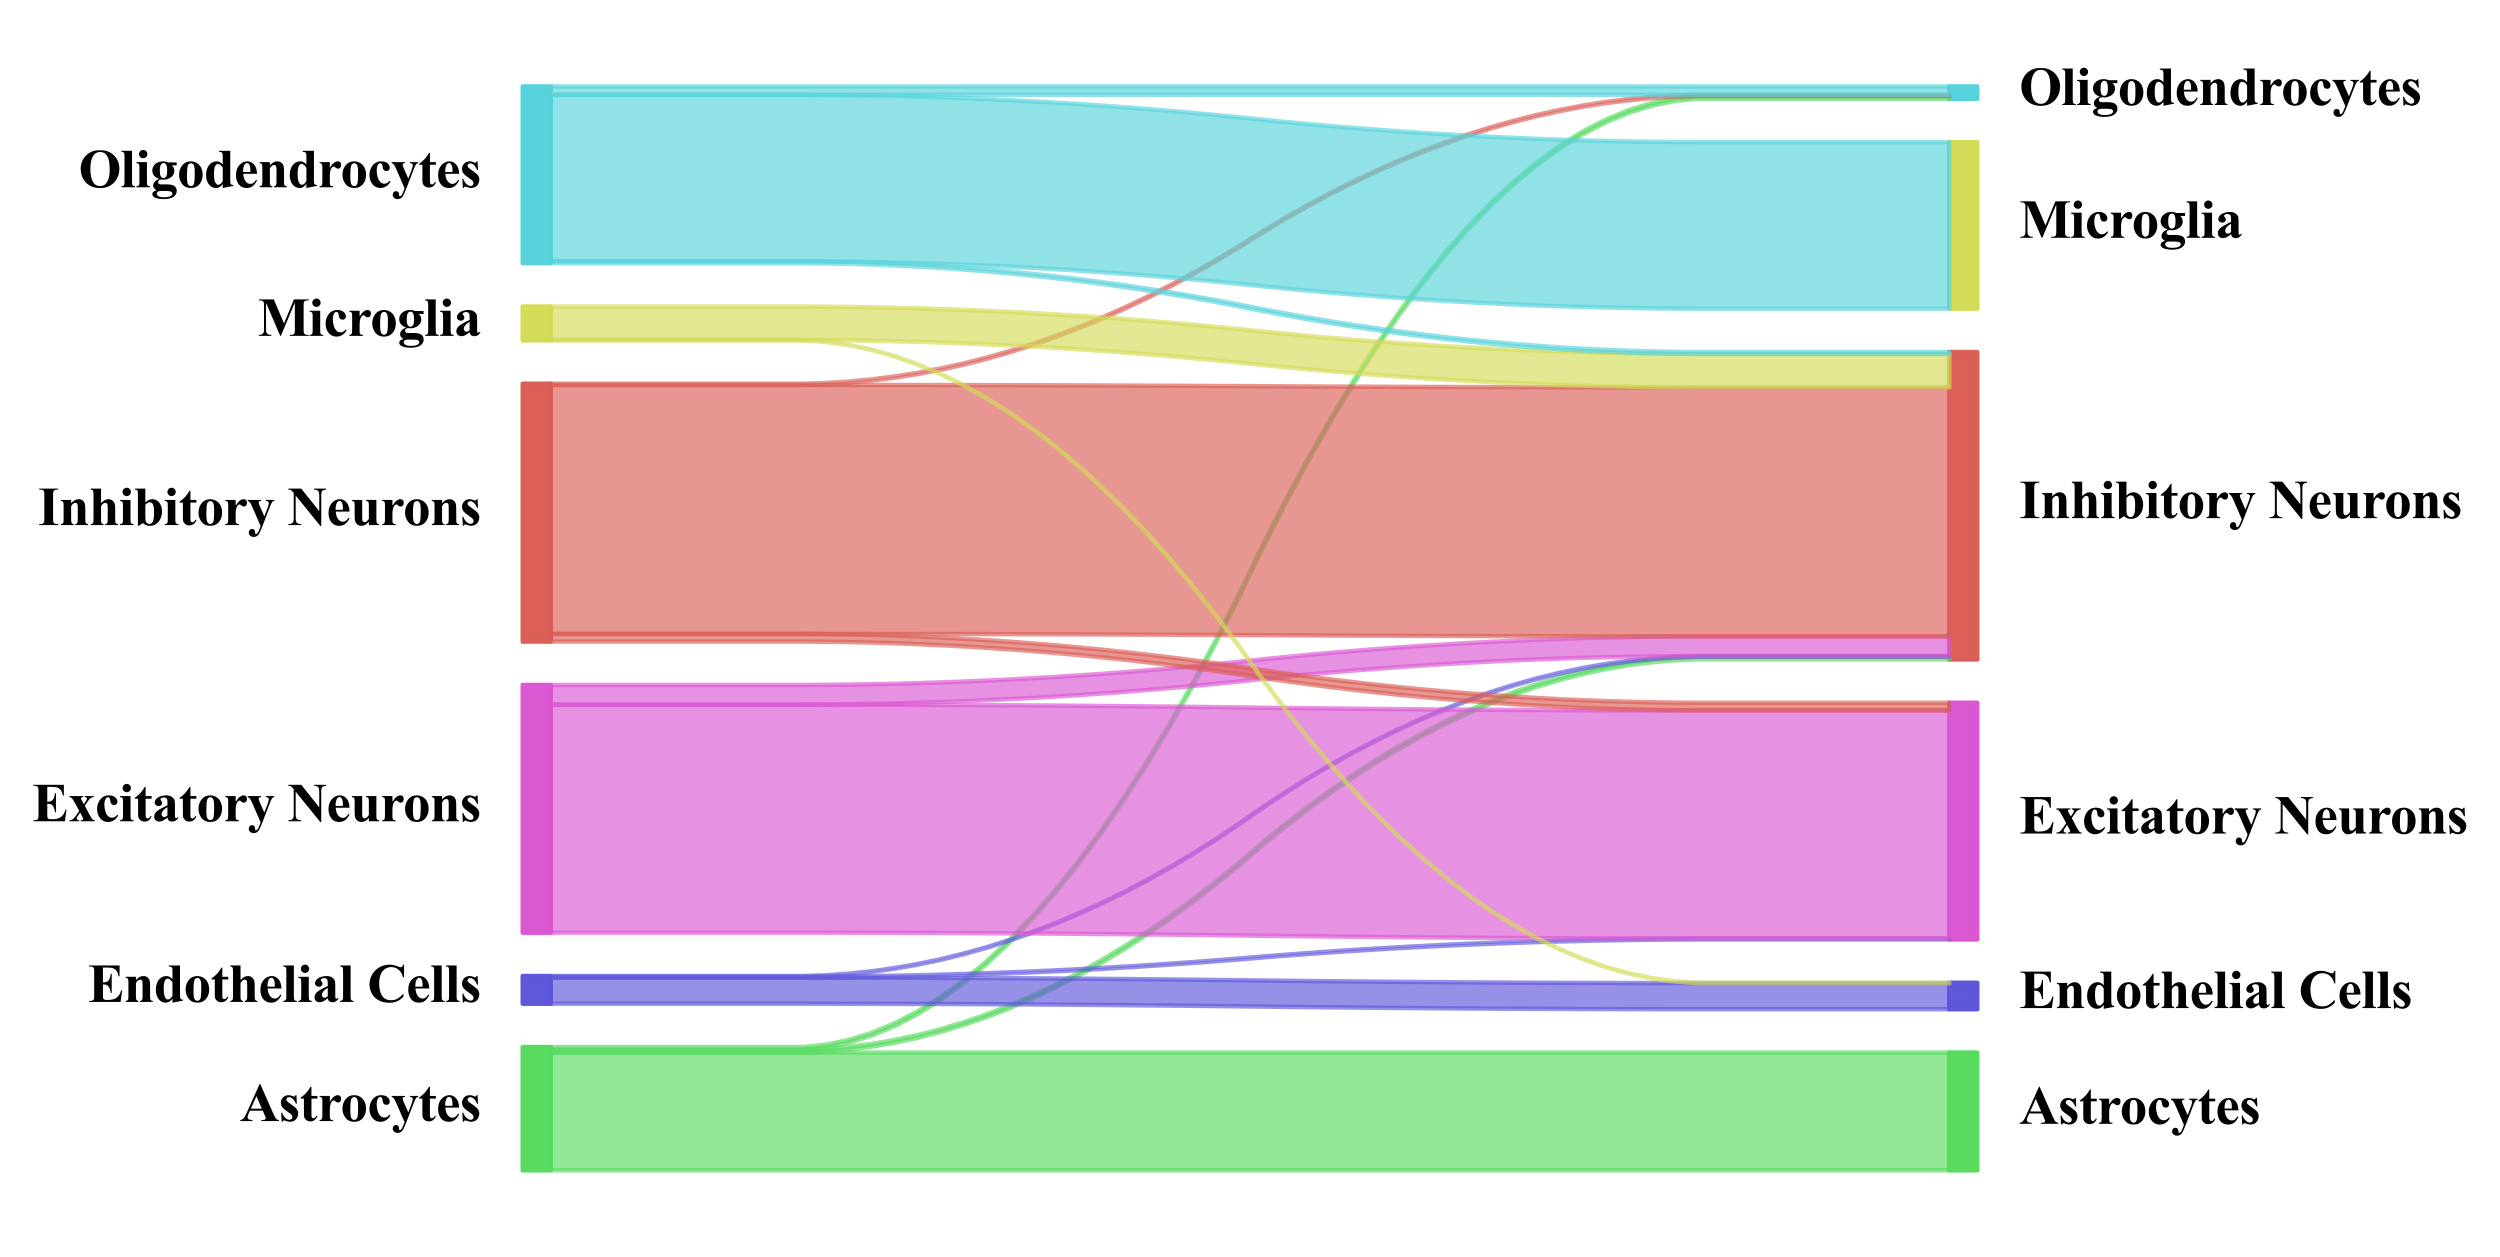 <?xml version="1.0" encoding="utf-8" standalone="no"?>
<!DOCTYPE svg PUBLIC "-//W3C//DTD SVG 1.1//EN"
  "http://www.w3.org/Graphics/SVG/1.1/DTD/svg11.dtd">
<svg xmlns:xlink="http://www.w3.org/1999/xlink" width="558.005pt" height="280.512pt" viewBox="0 0 558.005 280.512" xmlns="http://www.w3.org/2000/svg" version="1.1">
 <defs>
  <style type="text/css">*{stroke-linejoin: round; stroke-linecap: butt}</style>
 </defs>
 <g id="figure_1">
  <g id="patch_1">
   <path d="M 0 280.512 
L 558.005 280.512 
L 558.005 0 
L 0 0 
z
" style="fill: #ffffff"/>
  </g>
  <g id="axes_1">
   <g id="PolyCollection_1">
    <defs>
     <path id="mb912988534" d="M 116.675 -46.807 
L 116.675 -19.296 
L 122.918 -19.296 
L 122.918 -46.807 
L 122.918 -46.807 
L 116.675 -46.807 
z
" style="stroke: #57db5f; stroke-opacity: 0.99"/>
    </defs>
    <g clip-path="url(#p89ba95abc3)">
     <use xlink:href="#mb912988534" x="0" y="280.512" style="fill: #57db5f; fill-opacity: 0.99; stroke: #57db5f; stroke-opacity: 0.99"/>
    </g>
   </g>
   <g id="PolyCollection_2">
    <defs>
     <path id="m062161ba5b" d="M 116.675 -62.658 
L 116.675 -56.484 
L 122.918 -56.484 
L 122.918 -62.658 
L 122.918 -62.658 
L 116.675 -62.658 
z
" style="stroke: #5f57db; stroke-opacity: 0.99"/>
    </defs>
    <g clip-path="url(#p89ba95abc3)">
     <use xlink:href="#m062161ba5b" x="0" y="280.512" style="fill: #5f57db; fill-opacity: 0.99; stroke: #5f57db; stroke-opacity: 0.99"/>
    </g>
   </g>
   <g id="PolyCollection_3">
    <defs>
     <path id="md43e8fc43b" d="M 116.675 -127.631 
L 116.675 -72.335 
L 122.918 -72.335 
L 122.918 -127.631 
L 122.918 -127.631 
L 116.675 -127.631 
z
" style="stroke: #db57d3; stroke-opacity: 0.99"/>
    </defs>
    <g clip-path="url(#p89ba95abc3)">
     <use xlink:href="#md43e8fc43b" x="0" y="280.512" style="fill: #db57d3; fill-opacity: 0.99; stroke: #db57d3; stroke-opacity: 0.99"/>
    </g>
   </g>
   <g id="PolyCollection_4">
    <defs>
     <path id="m30f9d60315" d="M 116.675 -194.868 
L 116.675 -137.308 
L 122.918 -137.308 
L 122.918 -194.868 
L 122.918 -194.868 
L 116.675 -194.868 
z
" style="stroke: #db5f57; stroke-opacity: 0.99"/>
    </defs>
    <g clip-path="url(#p89ba95abc3)">
     <use xlink:href="#m30f9d60315" x="0" y="280.512" style="fill: #db5f57; fill-opacity: 0.99; stroke: #db5f57; stroke-opacity: 0.99"/>
    </g>
   </g>
   <g id="PolyCollection_5">
    <defs>
     <path id="m539a3af145" d="M 116.675 -212.091 
L 116.675 -204.544 
L 122.918 -204.544 
L 122.918 -212.091 
L 122.918 -212.091 
L 116.675 -212.091 
z
" style="stroke: #d3db57; stroke-opacity: 0.99"/>
    </defs>
    <g clip-path="url(#p89ba95abc3)">
     <use xlink:href="#m539a3af145" x="0" y="280.512" style="fill: #d3db57; fill-opacity: 0.99; stroke: #d3db57; stroke-opacity: 0.99"/>
    </g>
   </g>
   <g id="PolyCollection_6">
    <defs>
     <path id="m7a8a7bc605" d="M 116.675 -261.216 
L 116.675 -221.768 
L 122.918 -221.768 
L 122.918 -261.216 
L 122.918 -261.216 
L 116.675 -261.216 
z
" style="stroke: #57d3db; stroke-opacity: 0.99"/>
    </defs>
    <g clip-path="url(#p89ba95abc3)">
     <use xlink:href="#m7a8a7bc605" x="0" y="280.512" style="fill: #57d3db; fill-opacity: 0.99; stroke: #57d3db; stroke-opacity: 0.99"/>
    </g>
   </g>
   <g id="PolyCollection_7">
    <defs>
     <path id="md5aff9e55a" d="M 435.086 -45.572 
L 435.086 -19.296 
L 441.33 -19.296 
L 441.33 -45.572 
L 441.33 -45.572 
L 435.086 -45.572 
z
" style="stroke: #57db5f; stroke-opacity: 0.99"/>
    </defs>
    <g clip-path="url(#p89ba95abc3)">
     <use xlink:href="#md5aff9e55a" x="0" y="280.512" style="fill: #57db5f; fill-opacity: 0.99; stroke: #57db5f; stroke-opacity: 0.99"/>
    </g>
   </g>
   <g id="PolyCollection_8">
    <defs>
     <path id="ma0ee33bf8e" d="M 435.086 -61.149 
L 435.086 -55.249 
L 441.33 -55.249 
L 441.33 -61.149 
L 441.33 -61.149 
L 435.086 -61.149 
z
" style="stroke: #5f57db; stroke-opacity: 0.99"/>
    </defs>
    <g clip-path="url(#p89ba95abc3)">
     <use xlink:href="#ma0ee33bf8e" x="0" y="280.512" style="fill: #5f57db; fill-opacity: 0.99; stroke: #5f57db; stroke-opacity: 0.99"/>
    </g>
   </g>
   <g id="PolyCollection_9">
    <defs>
     <path id="me01c8958f5" d="M 435.086 -123.652 
L 435.086 -70.826 
L 441.33 -70.826 
L 441.33 -123.652 
L 441.33 -123.652 
L 435.086 -123.652 
z
" style="stroke: #db57d3; stroke-opacity: 0.99"/>
    </defs>
    <g clip-path="url(#p89ba95abc3)">
     <use xlink:href="#me01c8958f5" x="0" y="280.512" style="fill: #db57d3; fill-opacity: 0.99; stroke: #db57d3; stroke-opacity: 0.99"/>
    </g>
   </g>
   <g id="PolyCollection_10">
    <defs>
     <path id="madd6ae0d2e" d="M 435.086 -201.934 
L 435.086 -133.329 
L 441.33 -133.329 
L 441.33 -201.934 
L 441.33 -201.934 
L 435.086 -201.934 
z
" style="stroke: #db5f57; stroke-opacity: 0.99"/>
    </defs>
    <g clip-path="url(#p89ba95abc3)">
     <use xlink:href="#madd6ae0d2e" x="0" y="280.512" style="fill: #db5f57; fill-opacity: 0.99; stroke: #db5f57; stroke-opacity: 0.99"/>
    </g>
   </g>
   <g id="PolyCollection_11">
    <defs>
     <path id="m5fa480e891" d="M 435.086 -248.795 
L 435.086 -211.611 
L 441.33 -211.611 
L 441.33 -248.795 
L 441.33 -248.795 
L 435.086 -248.795 
z
" style="stroke: #d3db57; stroke-opacity: 0.99"/>
    </defs>
    <g clip-path="url(#p89ba95abc3)">
     <use xlink:href="#m5fa480e891" x="0" y="280.512" style="fill: #d3db57; fill-opacity: 0.99; stroke: #d3db57; stroke-opacity: 0.99"/>
    </g>
   </g>
   <g id="PolyCollection_12">
    <defs>
     <path id="m3ca4ccf951" d="M 435.086 -261.216 
L 435.086 -258.472 
L 441.33 -258.472 
L 441.33 -261.216 
L 441.33 -261.216 
L 435.086 -261.216 
z
" style="stroke: #57d3db; stroke-opacity: 0.99"/>
    </defs>
    <g clip-path="url(#p89ba95abc3)">
     <use xlink:href="#m3ca4ccf951" x="0" y="280.512" style="fill: #57d3db; fill-opacity: 0.99; stroke: #57d3db; stroke-opacity: 0.99"/>
    </g>
   </g>
   <g id="PolyCollection_13">
    <defs>
     <path id="m9abb639016" d="M 122.918 -45.572 
L 122.918 -19.296 
L 128.036 -19.296 
L 133.153 -19.296 
L 138.271 -19.296 
L 143.388 -19.296 
L 148.506 -19.296 
L 153.623 -19.296 
L 158.741 -19.296 
L 163.858 -19.296 
L 168.976 -19.296 
L 174.093 -19.296 
L 179.211 -19.296 
L 184.328 -19.296 
L 189.446 -19.296 
L 194.563 -19.296 
L 199.681 -19.296 
L 204.798 -19.296 
L 209.916 -19.296 
L 215.033 -19.296 
L 220.151 -19.296 
L 225.269 -19.296 
L 230.386 -19.296 
L 235.504 -19.296 
L 240.621 -19.296 
L 245.739 -19.296 
L 250.856 -19.296 
L 255.974 -19.296 
L 261.091 -19.296 
L 266.209 -19.296 
L 271.326 -19.296 
L 276.444 -19.296 
L 281.561 -19.296 
L 286.679 -19.296 
L 291.796 -19.296 
L 296.914 -19.296 
L 302.031 -19.296 
L 307.149 -19.296 
L 312.266 -19.296 
L 317.384 -19.296 
L 322.501 -19.296 
L 327.619 -19.296 
L 332.736 -19.296 
L 337.854 -19.296 
L 342.971 -19.296 
L 348.089 -19.296 
L 353.206 -19.296 
L 358.324 -19.296 
L 363.441 -19.296 
L 368.559 -19.296 
L 373.676 -19.296 
L 378.794 -19.296 
L 383.911 -19.296 
L 389.029 -19.296 
L 394.146 -19.296 
L 399.264 -19.296 
L 404.381 -19.296 
L 409.499 -19.296 
L 414.616 -19.296 
L 419.734 -19.296 
L 424.851 -19.296 
L 429.969 -19.296 
L 435.086 -19.296 
L 435.086 -45.572 
L 435.086 -45.572 
L 429.969 -45.572 
L 424.851 -45.572 
L 419.734 -45.572 
L 414.616 -45.572 
L 409.499 -45.572 
L 404.381 -45.572 
L 399.264 -45.572 
L 394.146 -45.572 
L 389.029 -45.572 
L 383.911 -45.572 
L 378.794 -45.572 
L 373.676 -45.572 
L 368.559 -45.572 
L 363.441 -45.572 
L 358.324 -45.572 
L 353.206 -45.572 
L 348.089 -45.572 
L 342.971 -45.572 
L 337.854 -45.572 
L 332.736 -45.572 
L 327.619 -45.572 
L 322.501 -45.572 
L 317.384 -45.572 
L 312.266 -45.572 
L 307.149 -45.572 
L 302.031 -45.572 
L 296.914 -45.572 
L 291.796 -45.572 
L 286.679 -45.572 
L 281.561 -45.572 
L 276.444 -45.572 
L 271.326 -45.572 
L 266.209 -45.572 
L 261.091 -45.572 
L 255.974 -45.572 
L 250.856 -45.572 
L 245.739 -45.572 
L 240.621 -45.572 
L 235.504 -45.572 
L 230.386 -45.572 
L 225.269 -45.572 
L 220.151 -45.572 
L 215.033 -45.572 
L 209.916 -45.572 
L 204.798 -45.572 
L 199.681 -45.572 
L 194.563 -45.572 
L 189.446 -45.572 
L 184.328 -45.572 
L 179.211 -45.572 
L 174.093 -45.572 
L 168.976 -45.572 
L 163.858 -45.572 
L 158.741 -45.572 
L 153.623 -45.572 
L 148.506 -45.572 
L 143.388 -45.572 
L 138.271 -45.572 
L 133.153 -45.572 
L 128.036 -45.572 
L 122.918 -45.572 
z
" style="stroke: #57db5f; stroke-opacity: 0.65"/>
    </defs>
    <g clip-path="url(#p89ba95abc3)">
     <use xlink:href="#m9abb639016" x="0" y="280.512" style="fill: #57db5f; fill-opacity: 0.65; stroke: #57db5f; stroke-opacity: 0.65"/>
    </g>
   </g>
   <g id="PolyCollection_14">
    <defs>
     <path id="m52bc262f85" d="M 122.918 -46.189 
L 122.918 -45.572 
L 128.036 -45.572 
L 133.153 -45.572 
L 138.271 -45.572 
L 143.388 -45.572 
L 148.506 -45.572 
L 153.623 -45.572 
L 158.741 -45.572 
L 163.858 -45.572 
L 168.976 -45.572 
L 174.093 -45.572 
L 179.211 -45.572 
L 184.328 -45.791 
L 189.446 -46.23 
L 194.563 -46.888 
L 199.681 -47.766 
L 204.798 -48.863 
L 209.916 -50.179 
L 215.033 -51.715 
L 220.151 -53.47 
L 225.269 -55.445 
L 230.386 -57.638 
L 235.504 -60.052 
L 240.621 -62.684 
L 245.739 -65.537 
L 250.856 -68.608 
L 255.974 -71.899 
L 261.091 -75.409 
L 266.209 -79.139 
L 271.326 -83.088 
L 276.444 -87.256 
L 281.561 -91.644 
L 286.679 -95.813 
L 291.796 -99.762 
L 296.914 -103.491 
L 302.031 -107.002 
L 307.149 -110.292 
L 312.266 -113.364 
L 317.384 -116.216 
L 322.501 -118.849 
L 327.619 -121.262 
L 332.736 -123.456 
L 337.854 -125.43 
L 342.971 -127.186 
L 348.089 -128.721 
L 353.206 -130.038 
L 358.324 -131.135 
L 363.441 -132.012 
L 368.559 -132.67 
L 373.676 -133.109 
L 378.794 -133.329 
L 383.911 -133.329 
L 389.029 -133.329 
L 394.146 -133.329 
L 399.264 -133.329 
L 404.381 -133.329 
L 409.499 -133.329 
L 414.616 -133.329 
L 419.734 -133.329 
L 424.851 -133.329 
L 429.969 -133.329 
L 435.086 -133.329 
L 435.086 -133.946 
L 435.086 -133.946 
L 429.969 -133.946 
L 424.851 -133.946 
L 419.734 -133.946 
L 414.616 -133.946 
L 409.499 -133.946 
L 404.381 -133.946 
L 399.264 -133.946 
L 394.146 -133.946 
L 389.029 -133.946 
L 383.911 -133.946 
L 378.794 -133.946 
L 373.676 -133.727 
L 368.559 -133.288 
L 363.441 -132.63 
L 358.324 -131.752 
L 353.206 -130.655 
L 348.089 -129.339 
L 342.971 -127.803 
L 337.854 -126.048 
L 332.736 -124.073 
L 327.619 -121.879 
L 322.501 -119.466 
L 317.384 -116.833 
L 312.266 -113.981 
L 307.149 -110.91 
L 302.031 -107.619 
L 296.914 -104.109 
L 291.796 -100.379 
L 286.679 -96.43 
L 281.561 -92.262 
L 276.444 -87.874 
L 271.326 -83.705 
L 266.209 -79.756 
L 261.091 -76.027 
L 255.974 -72.516 
L 250.856 -69.225 
L 245.739 -66.154 
L 240.621 -63.302 
L 235.504 -60.669 
L 230.386 -58.256 
L 225.269 -56.062 
L 220.151 -54.087 
L 215.033 -52.332 
L 209.916 -50.797 
L 204.798 -49.48 
L 199.681 -48.383 
L 194.563 -47.506 
L 189.446 -46.848 
L 184.328 -46.409 
L 179.211 -46.189 
L 174.093 -46.189 
L 168.976 -46.189 
L 163.858 -46.189 
L 158.741 -46.189 
L 153.623 -46.189 
L 148.506 -46.189 
L 143.388 -46.189 
L 138.271 -46.189 
L 133.153 -46.189 
L 128.036 -46.189 
L 122.918 -46.189 
z
" style="stroke: #57db5f; stroke-opacity: 0.65"/>
    </defs>
    <g clip-path="url(#p89ba95abc3)">
     <use xlink:href="#m52bc262f85" x="0" y="280.512" style="fill: #57db5f; fill-opacity: 0.65; stroke: #57db5f; stroke-opacity: 0.65"/>
    </g>
   </g>
   <g id="PolyCollection_15">
    <defs>
     <path id="m6b0362274a" d="M 122.918 -46.807 
L 122.918 -46.189 
L 128.036 -46.189 
L 133.153 -46.189 
L 138.271 -46.189 
L 143.388 -46.189 
L 148.506 -46.189 
L 153.623 -46.189 
L 158.741 -46.189 
L 163.858 -46.189 
L 168.976 -46.189 
L 174.093 -46.189 
L 179.211 -46.189 
L 184.328 -46.72 
L 189.446 -47.781 
L 194.563 -49.374 
L 199.681 -51.496 
L 204.798 -54.15 
L 209.916 -57.334 
L 215.033 -61.049 
L 220.151 -65.295 
L 225.269 -70.071 
L 230.386 -75.378 
L 235.504 -81.216 
L 240.621 -87.584 
L 245.739 -94.484 
L 250.856 -101.913 
L 255.974 -109.874 
L 261.091 -118.365 
L 266.209 -127.387 
L 271.326 -136.94 
L 276.444 -147.024 
L 281.561 -157.638 
L 286.679 -167.721 
L 291.796 -177.274 
L 296.914 -186.296 
L 302.031 -194.787 
L 307.149 -202.748 
L 312.266 -210.178 
L 317.384 -217.077 
L 322.501 -223.445 
L 327.619 -229.283 
L 332.736 -234.59 
L 337.854 -239.366 
L 342.971 -243.612 
L 348.089 -247.327 
L 353.206 -250.511 
L 358.324 -253.165 
L 363.441 -255.288 
L 368.559 -256.88 
L 373.676 -257.941 
L 378.794 -258.472 
L 383.911 -258.472 
L 389.029 -258.472 
L 394.146 -258.472 
L 399.264 -258.472 
L 404.381 -258.472 
L 409.499 -258.472 
L 414.616 -258.472 
L 419.734 -258.472 
L 424.851 -258.472 
L 429.969 -258.472 
L 435.086 -258.472 
L 435.086 -259.089 
L 435.086 -259.089 
L 429.969 -259.089 
L 424.851 -259.089 
L 419.734 -259.089 
L 414.616 -259.089 
L 409.499 -259.089 
L 404.381 -259.089 
L 399.264 -259.089 
L 394.146 -259.089 
L 389.029 -259.089 
L 383.911 -259.089 
L 378.794 -259.089 
L 373.676 -258.559 
L 368.559 -257.497 
L 363.441 -255.905 
L 358.324 -253.782 
L 353.206 -251.129 
L 348.089 -247.944 
L 342.971 -244.229 
L 337.854 -239.984 
L 332.736 -235.207 
L 327.619 -229.9 
L 322.501 -224.063 
L 317.384 -217.694 
L 312.266 -210.795 
L 307.149 -203.365 
L 302.031 -195.404 
L 296.914 -186.913 
L 291.796 -177.891 
L 286.679 -168.338 
L 281.561 -158.255 
L 276.444 -147.641 
L 271.326 -137.558 
L 266.209 -128.005 
L 261.091 -118.983 
L 255.974 -110.492 
L 250.856 -102.531 
L 245.739 -95.101 
L 240.621 -88.202 
L 235.504 -81.833 
L 230.386 -75.996 
L 225.269 -70.689 
L 220.151 -65.912 
L 215.033 -61.667 
L 209.916 -57.952 
L 204.798 -54.767 
L 199.681 -52.114 
L 194.563 -49.991 
L 189.446 -48.399 
L 184.328 -47.337 
L 179.211 -46.807 
L 174.093 -46.807 
L 168.976 -46.807 
L 163.858 -46.807 
L 158.741 -46.807 
L 153.623 -46.807 
L 148.506 -46.807 
L 143.388 -46.807 
L 138.271 -46.807 
L 133.153 -46.807 
L 128.036 -46.807 
L 122.918 -46.807 
z
" style="stroke: #57db5f; stroke-opacity: 0.65"/>
    </defs>
    <g clip-path="url(#p89ba95abc3)">
     <use xlink:href="#m6b0362274a" x="0" y="280.512" style="fill: #57db5f; fill-opacity: 0.65; stroke: #57db5f; stroke-opacity: 0.65"/>
    </g>
   </g>
   <g id="PolyCollection_16">
    <defs>
     <path id="mf5c4546897" d="M 122.918 -62.315 
L 122.918 -56.484 
L 128.036 -56.484 
L 133.153 -56.484 
L 138.271 -56.484 
L 143.388 -56.484 
L 148.506 -56.484 
L 153.623 -56.484 
L 158.741 -56.484 
L 163.858 -56.484 
L 168.976 -56.484 
L 174.093 -56.484 
L 179.211 -56.484 
L 184.328 -56.481 
L 189.446 -56.474 
L 194.563 -56.465 
L 199.681 -56.453 
L 204.798 -56.437 
L 209.916 -56.419 
L 215.033 -56.397 
L 220.151 -56.372 
L 225.269 -56.345 
L 230.386 -56.314 
L 235.504 -56.28 
L 240.621 -56.243 
L 245.739 -56.203 
L 250.856 -56.159 
L 255.974 -56.113 
L 261.091 -56.064 
L 266.209 -56.011 
L 271.326 -55.956 
L 276.444 -55.897 
L 281.561 -55.835 
L 286.679 -55.777 
L 291.796 -55.721 
L 296.914 -55.669 
L 302.031 -55.619 
L 307.149 -55.573 
L 312.266 -55.53 
L 317.384 -55.489 
L 322.501 -55.452 
L 327.619 -55.418 
L 332.736 -55.388 
L 337.854 -55.36 
L 342.971 -55.335 
L 348.089 -55.314 
L 353.206 -55.295 
L 358.324 -55.28 
L 363.441 -55.267 
L 368.559 -55.258 
L 373.676 -55.252 
L 378.794 -55.249 
L 383.911 -55.249 
L 389.029 -55.249 
L 394.146 -55.249 
L 399.264 -55.249 
L 404.381 -55.249 
L 409.499 -55.249 
L 414.616 -55.249 
L 419.734 -55.249 
L 424.851 -55.249 
L 429.969 -55.249 
L 435.086 -55.249 
L 435.086 -61.08 
L 435.086 -61.08 
L 429.969 -61.08 
L 424.851 -61.08 
L 419.734 -61.08 
L 414.616 -61.08 
L 409.499 -61.08 
L 404.381 -61.08 
L 399.264 -61.08 
L 394.146 -61.08 
L 389.029 -61.08 
L 383.911 -61.08 
L 378.794 -61.08 
L 373.676 -61.083 
L 368.559 -61.089 
L 363.441 -61.099 
L 358.324 -61.111 
L 353.206 -61.126 
L 348.089 -61.145 
L 342.971 -61.167 
L 337.854 -61.191 
L 332.736 -61.219 
L 327.619 -61.25 
L 322.501 -61.284 
L 317.384 -61.321 
L 312.266 -61.361 
L 307.149 -61.404 
L 302.031 -61.451 
L 296.914 -61.5 
L 291.796 -61.553 
L 286.679 -61.608 
L 281.561 -61.667 
L 276.444 -61.728 
L 271.326 -61.787 
L 266.209 -61.843 
L 261.091 -61.895 
L 255.974 -61.945 
L 250.856 -61.991 
L 245.739 -62.034 
L 240.621 -62.074 
L 235.504 -62.111 
L 230.386 -62.145 
L 225.269 -62.176 
L 220.151 -62.204 
L 215.033 -62.229 
L 209.916 -62.25 
L 204.798 -62.269 
L 199.681 -62.284 
L 194.563 -62.297 
L 189.446 -62.306 
L 184.328 -62.312 
L 179.211 -62.315 
L 174.093 -62.315 
L 168.976 -62.315 
L 163.858 -62.315 
L 158.741 -62.315 
L 153.623 -62.315 
L 148.506 -62.315 
L 143.388 -62.315 
L 138.271 -62.315 
L 133.153 -62.315 
L 128.036 -62.315 
L 122.918 -62.315 
z
" style="stroke: #5f57db; stroke-opacity: 0.65"/>
    </defs>
    <g clip-path="url(#p89ba95abc3)">
     <use xlink:href="#mf5c4546897" x="0" y="280.512" style="fill: #5f57db; fill-opacity: 0.65; stroke: #5f57db; stroke-opacity: 0.65"/>
    </g>
   </g>
   <g id="PolyCollection_17">
    <defs>
     <path id="m3847dd44f1" d="M 122.918 -62.521 
L 122.918 -62.315 
L 128.036 -62.315 
L 133.153 -62.315 
L 138.271 -62.315 
L 143.388 -62.315 
L 148.506 -62.315 
L 153.623 -62.315 
L 158.741 -62.315 
L 163.858 -62.315 
L 168.976 -62.315 
L 174.093 -62.315 
L 179.211 -62.315 
L 184.328 -62.336 
L 189.446 -62.379 
L 194.563 -62.443 
L 199.681 -62.528 
L 204.798 -62.634 
L 209.916 -62.762 
L 215.033 -62.911 
L 220.151 -63.081 
L 225.269 -63.272 
L 230.386 -63.485 
L 235.504 -63.719 
L 240.621 -63.975 
L 245.739 -64.251 
L 250.856 -64.549 
L 255.974 -64.868 
L 261.091 -65.209 
L 266.209 -65.57 
L 271.326 -65.953 
L 276.444 -66.358 
L 281.561 -66.783 
L 286.679 -67.187 
L 291.796 -67.57 
L 296.914 -67.932 
L 302.031 -68.272 
L 307.149 -68.592 
L 312.266 -68.889 
L 317.384 -69.166 
L 322.501 -69.421 
L 327.619 -69.655 
L 332.736 -69.868 
L 337.854 -70.06 
L 342.971 -70.23 
L 348.089 -70.379 
L 353.206 -70.506 
L 358.324 -70.613 
L 363.441 -70.698 
L 368.559 -70.762 
L 373.676 -70.804 
L 378.794 -70.826 
L 383.911 -70.826 
L 389.029 -70.826 
L 394.146 -70.826 
L 399.264 -70.826 
L 404.381 -70.826 
L 409.499 -70.826 
L 414.616 -70.826 
L 419.734 -70.826 
L 424.851 -70.826 
L 429.969 -70.826 
L 435.086 -70.826 
L 435.086 -71.031 
L 435.086 -71.031 
L 429.969 -71.031 
L 424.851 -71.031 
L 419.734 -71.031 
L 414.616 -71.031 
L 409.499 -71.031 
L 404.381 -71.031 
L 399.264 -71.031 
L 394.146 -71.031 
L 389.029 -71.031 
L 383.911 -71.031 
L 378.794 -71.031 
L 373.676 -71.01 
L 368.559 -70.968 
L 363.441 -70.904 
L 358.324 -70.819 
L 353.206 -70.712 
L 348.089 -70.585 
L 342.971 -70.436 
L 337.854 -70.265 
L 332.736 -70.074 
L 327.619 -69.861 
L 322.501 -69.627 
L 317.384 -69.372 
L 312.266 -69.095 
L 307.149 -68.797 
L 302.031 -68.478 
L 296.914 -68.138 
L 291.796 -67.776 
L 286.679 -67.393 
L 281.561 -66.989 
L 276.444 -66.563 
L 271.326 -66.159 
L 266.209 -65.776 
L 261.091 -65.414 
L 255.974 -65.074 
L 250.856 -64.755 
L 245.739 -64.457 
L 240.621 -64.18 
L 235.504 -63.925 
L 230.386 -63.691 
L 225.269 -63.478 
L 220.151 -63.287 
L 215.033 -63.117 
L 209.916 -62.968 
L 204.798 -62.84 
L 199.681 -62.734 
L 194.563 -62.649 
L 189.446 -62.585 
L 184.328 -62.542 
L 179.211 -62.521 
L 174.093 -62.521 
L 168.976 -62.521 
L 163.858 -62.521 
L 158.741 -62.521 
L 153.623 -62.521 
L 148.506 -62.521 
L 143.388 -62.521 
L 138.271 -62.521 
L 133.153 -62.521 
L 128.036 -62.521 
L 122.918 -62.521 
z
" style="stroke: #5f57db; stroke-opacity: 0.65"/>
    </defs>
    <g clip-path="url(#p89ba95abc3)">
     <use xlink:href="#m3847dd44f1" x="0" y="280.512" style="fill: #5f57db; fill-opacity: 0.65; stroke: #5f57db; stroke-opacity: 0.65"/>
    </g>
   </g>
   <g id="PolyCollection_18">
    <defs>
     <path id="m48afa553ad" d="M 122.918 -62.658 
L 122.918 -62.521 
L 128.036 -62.521 
L 133.153 -62.521 
L 138.271 -62.521 
L 143.388 -62.521 
L 148.506 -62.521 
L 153.623 -62.521 
L 158.741 -62.521 
L 163.858 -62.521 
L 168.976 -62.521 
L 174.093 -62.521 
L 179.211 -62.521 
L 184.328 -62.699 
L 189.446 -63.057 
L 194.563 -63.592 
L 199.681 -64.306 
L 204.798 -65.199 
L 209.916 -66.271 
L 215.033 -67.521 
L 220.151 -68.949 
L 225.269 -70.556 
L 230.386 -72.342 
L 235.504 -74.306 
L 240.621 -76.449 
L 245.739 -78.77 
L 250.856 -81.27 
L 255.974 -83.948 
L 261.091 -86.805 
L 266.209 -89.841 
L 271.326 -93.055 
L 276.444 -96.448 
L 281.561 -100.019 
L 286.679 -103.412 
L 291.796 -106.626 
L 296.914 -109.661 
L 302.031 -112.518 
L 307.149 -115.197 
L 312.266 -117.697 
L 317.384 -120.018 
L 322.501 -122.161 
L 327.619 -124.125 
L 332.736 -125.911 
L 337.854 -127.518 
L 342.971 -128.946 
L 348.089 -130.196 
L 353.206 -131.268 
L 358.324 -132.16 
L 363.441 -132.875 
L 368.559 -133.41 
L 373.676 -133.767 
L 378.794 -133.946 
L 383.911 -133.946 
L 389.029 -133.946 
L 394.146 -133.946 
L 399.264 -133.946 
L 404.381 -133.946 
L 409.499 -133.946 
L 414.616 -133.946 
L 419.734 -133.946 
L 424.851 -133.946 
L 429.969 -133.946 
L 435.086 -133.946 
L 435.086 -134.083 
L 435.086 -134.083 
L 429.969 -134.083 
L 424.851 -134.083 
L 419.734 -134.083 
L 414.616 -134.083 
L 409.499 -134.083 
L 404.381 -134.083 
L 399.264 -134.083 
L 394.146 -134.083 
L 389.029 -134.083 
L 383.911 -134.083 
L 378.794 -134.083 
L 373.676 -133.905 
L 368.559 -133.548 
L 363.441 -133.012 
L 358.324 -132.298 
L 353.206 -131.405 
L 348.089 -130.333 
L 342.971 -129.083 
L 337.854 -127.655 
L 332.736 -126.048 
L 327.619 -124.262 
L 322.501 -122.298 
L 317.384 -120.155 
L 312.266 -117.834 
L 307.149 -115.334 
L 302.031 -112.656 
L 296.914 -109.799 
L 291.796 -106.763 
L 286.679 -103.549 
L 281.561 -100.156 
L 276.444 -96.585 
L 271.326 -93.192 
L 266.209 -89.978 
L 261.091 -86.943 
L 255.974 -84.086 
L 250.856 -81.407 
L 245.739 -78.907 
L 240.621 -76.586 
L 235.504 -74.443 
L 230.386 -72.479 
L 225.269 -70.693 
L 220.151 -69.086 
L 215.033 -67.658 
L 209.916 -66.408 
L 204.798 -65.337 
L 199.681 -64.444 
L 194.563 -63.729 
L 189.446 -63.194 
L 184.328 -62.837 
L 179.211 -62.658 
L 174.093 -62.658 
L 168.976 -62.658 
L 163.858 -62.658 
L 158.741 -62.658 
L 153.623 -62.658 
L 148.506 -62.658 
L 143.388 -62.658 
L 138.271 -62.658 
L 133.153 -62.658 
L 128.036 -62.658 
L 122.918 -62.658 
z
" style="stroke: #5f57db; stroke-opacity: 0.65"/>
    </defs>
    <g clip-path="url(#p89ba95abc3)">
     <use xlink:href="#m48afa553ad" x="0" y="280.512" style="fill: #5f57db; fill-opacity: 0.65; stroke: #5f57db; stroke-opacity: 0.65"/>
    </g>
   </g>
   <g id="PolyCollection_19">
    <defs>
     <path id="m01a48ca462" d="M 122.918 -123.24 
L 122.918 -72.335 
L 128.036 -72.335 
L 133.153 -72.335 
L 138.271 -72.335 
L 143.388 -72.335 
L 148.506 -72.335 
L 153.623 -72.335 
L 158.741 -72.335 
L 163.858 -72.335 
L 168.976 -72.335 
L 174.093 -72.335 
L 179.211 -72.335 
L 184.328 -72.332 
L 189.446 -72.325 
L 194.563 -72.315 
L 199.681 -72.302 
L 204.798 -72.286 
L 209.916 -72.266 
L 215.033 -72.244 
L 220.151 -72.218 
L 225.269 -72.188 
L 230.386 -72.156 
L 235.504 -72.12 
L 240.621 -72.081 
L 245.739 -72.038 
L 250.856 -71.993 
L 255.974 -71.944 
L 261.091 -71.892 
L 266.209 -71.836 
L 271.326 -71.778 
L 276.444 -71.716 
L 281.561 -71.651 
L 286.679 -71.589 
L 291.796 -71.53 
L 296.914 -71.475 
L 302.031 -71.422 
L 307.149 -71.374 
L 312.266 -71.328 
L 317.384 -71.286 
L 322.501 -71.246 
L 327.619 -71.211 
L 332.736 -71.178 
L 337.854 -71.149 
L 342.971 -71.123 
L 348.089 -71.1 
L 353.206 -71.08 
L 358.324 -71.064 
L 363.441 -71.051 
L 368.559 -71.041 
L 373.676 -71.035 
L 378.794 -71.031 
L 383.911 -71.031 
L 389.029 -71.031 
L 394.146 -71.031 
L 399.264 -71.031 
L 404.381 -71.031 
L 409.499 -71.031 
L 414.616 -71.031 
L 419.734 -71.031 
L 424.851 -71.031 
L 429.969 -71.031 
L 435.086 -71.031 
L 435.086 -121.937 
L 435.086 -121.937 
L 429.969 -121.937 
L 424.851 -121.937 
L 419.734 -121.937 
L 414.616 -121.937 
L 409.499 -121.937 
L 404.381 -121.937 
L 399.264 -121.937 
L 394.146 -121.937 
L 389.029 -121.937 
L 383.911 -121.937 
L 378.794 -121.937 
L 373.676 -121.94 
L 368.559 -121.946 
L 363.441 -121.956 
L 358.324 -121.969 
L 353.206 -121.986 
L 348.089 -122.005 
L 342.971 -122.028 
L 337.854 -122.054 
L 332.736 -122.083 
L 327.619 -122.116 
L 322.501 -122.152 
L 317.384 -122.191 
L 312.266 -122.233 
L 307.149 -122.279 
L 302.031 -122.328 
L 296.914 -122.38 
L 291.796 -122.435 
L 286.679 -122.494 
L 281.561 -122.556 
L 276.444 -122.621 
L 271.326 -122.683 
L 266.209 -122.742 
L 261.091 -122.797 
L 255.974 -122.849 
L 250.856 -122.898 
L 245.739 -122.944 
L 240.621 -122.986 
L 235.504 -123.025 
L 230.386 -123.061 
L 225.269 -123.093 
L 220.151 -123.123 
L 215.033 -123.149 
L 209.916 -123.172 
L 204.798 -123.191 
L 199.681 -123.208 
L 194.563 -123.221 
L 189.446 -123.23 
L 184.328 -123.237 
L 179.211 -123.24 
L 174.093 -123.24 
L 168.976 -123.24 
L 163.858 -123.24 
L 158.741 -123.24 
L 153.623 -123.24 
L 148.506 -123.24 
L 143.388 -123.24 
L 138.271 -123.24 
L 133.153 -123.24 
L 128.036 -123.24 
L 122.918 -123.24 
z
" style="stroke: #db57d3; stroke-opacity: 0.65"/>
    </defs>
    <g clip-path="url(#p89ba95abc3)">
     <use xlink:href="#m01a48ca462" x="0" y="280.512" style="fill: #db57d3; fill-opacity: 0.65; stroke: #db57d3; stroke-opacity: 0.65"/>
    </g>
   </g>
   <g id="PolyCollection_20">
    <defs>
     <path id="m77ab0c71c0" d="M 122.918 -127.631 
L 122.918 -123.24 
L 128.036 -123.24 
L 133.153 -123.24 
L 138.271 -123.24 
L 143.388 -123.24 
L 148.506 -123.24 
L 153.623 -123.24 
L 158.741 -123.24 
L 163.858 -123.24 
L 168.976 -123.24 
L 174.093 -123.24 
L 179.211 -123.24 
L 184.328 -123.267 
L 189.446 -123.321 
L 194.563 -123.403 
L 199.681 -123.511 
L 204.798 -123.647 
L 209.916 -123.809 
L 215.033 -123.999 
L 220.151 -124.216 
L 225.269 -124.46 
L 230.386 -124.731 
L 235.504 -125.029 
L 240.621 -125.355 
L 245.739 -125.707 
L 250.856 -126.086 
L 255.974 -126.493 
L 261.091 -126.927 
L 266.209 -127.388 
L 271.326 -127.876 
L 276.444 -128.391 
L 281.561 -128.933 
L 286.679 -129.448 
L 291.796 -129.936 
L 296.914 -130.397 
L 302.031 -130.83 
L 307.149 -131.237 
L 312.266 -131.616 
L 317.384 -131.969 
L 322.501 -132.294 
L 327.619 -132.592 
L 332.736 -132.863 
L 337.854 -133.107 
L 342.971 -133.324 
L 348.089 -133.514 
L 353.206 -133.677 
L 358.324 -133.812 
L 363.441 -133.921 
L 368.559 -134.002 
L 373.676 -134.056 
L 378.794 -134.083 
L 383.911 -134.083 
L 389.029 -134.083 
L 394.146 -134.083 
L 399.264 -134.083 
L 404.381 -134.083 
L 409.499 -134.083 
L 414.616 -134.083 
L 419.734 -134.083 
L 424.851 -134.083 
L 429.969 -134.083 
L 435.086 -134.083 
L 435.086 -138.474 
L 435.086 -138.474 
L 429.969 -138.474 
L 424.851 -138.474 
L 419.734 -138.474 
L 414.616 -138.474 
L 409.499 -138.474 
L 404.381 -138.474 
L 399.264 -138.474 
L 394.146 -138.474 
L 389.029 -138.474 
L 383.911 -138.474 
L 378.794 -138.474 
L 373.676 -138.447 
L 368.559 -138.393 
L 363.441 -138.311 
L 358.324 -138.203 
L 353.206 -138.067 
L 348.089 -137.905 
L 342.971 -137.715 
L 337.854 -137.498 
L 332.736 -137.254 
L 327.619 -136.983 
L 322.501 -136.685 
L 317.384 -136.36 
L 312.266 -136.007 
L 307.149 -135.628 
L 302.031 -135.221 
L 296.914 -134.787 
L 291.796 -134.326 
L 286.679 -133.839 
L 281.561 -133.324 
L 276.444 -132.781 
L 271.326 -132.266 
L 266.209 -131.778 
L 261.091 -131.318 
L 255.974 -130.884 
L 250.856 -130.477 
L 245.739 -130.098 
L 240.621 -129.745 
L 235.504 -129.42 
L 230.386 -129.122 
L 225.269 -128.851 
L 220.151 -128.607 
L 215.033 -128.39 
L 209.916 -128.2 
L 204.798 -128.037 
L 199.681 -127.902 
L 194.563 -127.794 
L 189.446 -127.712 
L 184.328 -127.658 
L 179.211 -127.631 
L 174.093 -127.631 
L 168.976 -127.631 
L 163.858 -127.631 
L 158.741 -127.631 
L 153.623 -127.631 
L 148.506 -127.631 
L 143.388 -127.631 
L 138.271 -127.631 
L 133.153 -127.631 
L 128.036 -127.631 
L 122.918 -127.631 
z
" style="stroke: #db57d3; stroke-opacity: 0.65"/>
    </defs>
    <g clip-path="url(#p89ba95abc3)">
     <use xlink:href="#m77ab0c71c0" x="0" y="280.512" style="fill: #db57d3; fill-opacity: 0.65; stroke: #db57d3; stroke-opacity: 0.65"/>
    </g>
   </g>
   <g id="PolyCollection_21">
    <defs>
     <path id="m27e9badab3" d="M 122.918 -139.023 
L 122.918 -137.308 
L 128.036 -137.308 
L 133.153 -137.308 
L 138.271 -137.308 
L 143.388 -137.308 
L 148.506 -137.308 
L 153.623 -137.308 
L 158.741 -137.308 
L 163.858 -137.308 
L 168.976 -137.308 
L 174.093 -137.308 
L 179.211 -137.308 
L 184.328 -137.269 
L 189.446 -137.192 
L 194.563 -137.077 
L 199.681 -136.923 
L 204.798 -136.731 
L 209.916 -136.501 
L 215.033 -136.232 
L 220.151 -135.924 
L 225.269 -135.578 
L 230.386 -135.194 
L 235.504 -134.771 
L 240.621 -134.31 
L 245.739 -133.811 
L 250.856 -133.273 
L 255.974 -132.696 
L 261.091 -132.082 
L 266.209 -131.428 
L 271.326 -130.737 
L 276.444 -130.006 
L 281.561 -129.238 
L 286.679 -128.508 
L 291.796 -127.816 
L 296.914 -127.163 
L 302.031 -126.548 
L 307.149 -125.972 
L 312.266 -125.434 
L 317.384 -124.934 
L 322.501 -124.473 
L 327.619 -124.05 
L 332.736 -123.666 
L 337.854 -123.32 
L 342.971 -123.013 
L 348.089 -122.744 
L 353.206 -122.513 
L 358.324 -122.321 
L 363.441 -122.167 
L 368.559 -122.052 
L 373.676 -121.975 
L 378.794 -121.937 
L 383.911 -121.937 
L 389.029 -121.937 
L 394.146 -121.937 
L 399.264 -121.937 
L 404.381 -121.937 
L 409.499 -121.937 
L 414.616 -121.937 
L 419.734 -121.937 
L 424.851 -121.937 
L 429.969 -121.937 
L 435.086 -121.937 
L 435.086 -123.652 
L 435.086 -123.652 
L 429.969 -123.652 
L 424.851 -123.652 
L 419.734 -123.652 
L 414.616 -123.652 
L 409.499 -123.652 
L 404.381 -123.652 
L 399.264 -123.652 
L 394.146 -123.652 
L 389.029 -123.652 
L 383.911 -123.652 
L 378.794 -123.652 
L 373.676 -123.69 
L 368.559 -123.767 
L 363.441 -123.882 
L 358.324 -124.036 
L 353.206 -124.228 
L 348.089 -124.459 
L 342.971 -124.728 
L 337.854 -125.035 
L 332.736 -125.381 
L 327.619 -125.765 
L 322.501 -126.188 
L 317.384 -126.649 
L 312.266 -127.149 
L 307.149 -127.687 
L 302.031 -128.263 
L 296.914 -128.878 
L 291.796 -129.531 
L 286.679 -130.223 
L 281.561 -130.953 
L 276.444 -131.722 
L 271.326 -132.452 
L 266.209 -133.143 
L 261.091 -133.797 
L 255.974 -134.412 
L 250.856 -134.988 
L 245.739 -135.526 
L 240.621 -136.025 
L 235.504 -136.487 
L 230.386 -136.909 
L 225.269 -137.294 
L 220.151 -137.639 
L 215.033 -137.947 
L 209.916 -138.216 
L 204.798 -138.446 
L 199.681 -138.639 
L 194.563 -138.792 
L 189.446 -138.908 
L 184.328 -138.984 
L 179.211 -139.023 
L 174.093 -139.023 
L 168.976 -139.023 
L 163.858 -139.023 
L 158.741 -139.023 
L 153.623 -139.023 
L 148.506 -139.023 
L 143.388 -139.023 
L 138.271 -139.023 
L 133.153 -139.023 
L 128.036 -139.023 
L 122.918 -139.023 
z
" style="stroke: #db5f57; stroke-opacity: 0.65"/>
    </defs>
    <g clip-path="url(#p89ba95abc3)">
     <use xlink:href="#m27e9badab3" x="0" y="280.512" style="fill: #db5f57; fill-opacity: 0.65; stroke: #db5f57; stroke-opacity: 0.65"/>
    </g>
   </g>
   <g id="PolyCollection_22">
    <defs>
     <path id="mcde90c807e" d="M 122.918 -194.593 
L 122.918 -139.023 
L 128.036 -139.023 
L 133.153 -139.023 
L 138.271 -139.023 
L 143.388 -139.023 
L 148.506 -139.023 
L 153.623 -139.023 
L 158.741 -139.023 
L 163.858 -139.023 
L 168.976 -139.023 
L 174.093 -139.023 
L 179.211 -139.023 
L 184.328 -139.021 
L 189.446 -139.019 
L 194.563 -139.015 
L 199.681 -139.009 
L 204.798 -139.002 
L 209.916 -138.994 
L 215.033 -138.984 
L 220.151 -138.973 
L 225.269 -138.961 
L 230.386 -138.947 
L 235.504 -138.932 
L 240.621 -138.916 
L 245.739 -138.898 
L 250.856 -138.879 
L 255.974 -138.858 
L 261.091 -138.836 
L 266.209 -138.813 
L 271.326 -138.788 
L 276.444 -138.762 
L 281.561 -138.735 
L 286.679 -138.709 
L 291.796 -138.684 
L 296.914 -138.661 
L 302.031 -138.639 
L 307.149 -138.618 
L 312.266 -138.599 
L 317.384 -138.581 
L 322.501 -138.565 
L 327.619 -138.549 
L 332.736 -138.536 
L 337.854 -138.523 
L 342.971 -138.512 
L 348.089 -138.503 
L 353.206 -138.495 
L 358.324 -138.488 
L 363.441 -138.482 
L 368.559 -138.478 
L 373.676 -138.475 
L 378.794 -138.474 
L 383.911 -138.474 
L 389.029 -138.474 
L 394.146 -138.474 
L 399.264 -138.474 
L 404.381 -138.474 
L 409.499 -138.474 
L 414.616 -138.474 
L 419.734 -138.474 
L 424.851 -138.474 
L 429.969 -138.474 
L 435.086 -138.474 
L 435.086 -194.044 
L 435.086 -194.044 
L 429.969 -194.044 
L 424.851 -194.044 
L 419.734 -194.044 
L 414.616 -194.044 
L 409.499 -194.044 
L 404.381 -194.044 
L 399.264 -194.044 
L 394.146 -194.044 
L 389.029 -194.044 
L 383.911 -194.044 
L 378.794 -194.044 
L 373.676 -194.046 
L 368.559 -194.049 
L 363.441 -194.053 
L 358.324 -194.058 
L 353.206 -194.065 
L 348.089 -194.073 
L 342.971 -194.083 
L 337.854 -194.094 
L 332.736 -194.106 
L 327.619 -194.12 
L 322.501 -194.135 
L 317.384 -194.151 
L 312.266 -194.169 
L 307.149 -194.188 
L 302.031 -194.209 
L 296.914 -194.231 
L 291.796 -194.254 
L 286.679 -194.279 
L 281.561 -194.305 
L 276.444 -194.333 
L 271.326 -194.359 
L 266.209 -194.383 
L 261.091 -194.407 
L 255.974 -194.429 
L 250.856 -194.449 
L 245.739 -194.468 
L 240.621 -194.486 
L 235.504 -194.503 
L 230.386 -194.518 
L 225.269 -194.531 
L 220.151 -194.544 
L 215.033 -194.555 
L 209.916 -194.564 
L 204.798 -194.573 
L 199.681 -194.58 
L 194.563 -194.585 
L 189.446 -194.589 
L 184.328 -194.592 
L 179.211 -194.593 
L 174.093 -194.593 
L 168.976 -194.593 
L 163.858 -194.593 
L 158.741 -194.593 
L 153.623 -194.593 
L 148.506 -194.593 
L 143.388 -194.593 
L 138.271 -194.593 
L 133.153 -194.593 
L 128.036 -194.593 
L 122.918 -194.593 
z
" style="stroke: #db5f57; stroke-opacity: 0.65"/>
    </defs>
    <g clip-path="url(#p89ba95abc3)">
     <use xlink:href="#mcde90c807e" x="0" y="280.512" style="fill: #db5f57; fill-opacity: 0.65; stroke: #db5f57; stroke-opacity: 0.65"/>
    </g>
   </g>
   <g id="PolyCollection_23">
    <defs>
     <path id="m8adb9e5f41" d="M 122.918 -194.868 
L 122.918 -194.593 
L 128.036 -194.593 
L 133.153 -194.593 
L 138.271 -194.593 
L 143.388 -194.593 
L 148.506 -194.593 
L 153.623 -194.593 
L 158.741 -194.593 
L 163.858 -194.593 
L 168.976 -194.593 
L 174.093 -194.593 
L 179.211 -194.593 
L 184.328 -194.754 
L 189.446 -195.077 
L 194.563 -195.561 
L 199.681 -196.206 
L 204.798 -197.012 
L 209.916 -197.979 
L 215.033 -199.108 
L 220.151 -200.398 
L 225.269 -201.849 
L 230.386 -203.461 
L 235.504 -205.235 
L 240.621 -207.17 
L 245.739 -209.266 
L 250.856 -211.523 
L 255.974 -213.942 
L 261.091 -216.522 
L 266.209 -219.263 
L 271.326 -222.165 
L 276.444 -225.229 
L 281.561 -228.454 
L 286.679 -231.517 
L 291.796 -234.42 
L 296.914 -237.161 
L 302.031 -239.74 
L 307.149 -242.159 
L 312.266 -244.416 
L 317.384 -246.513 
L 322.501 -248.447 
L 327.619 -250.221 
L 332.736 -251.833 
L 337.854 -253.285 
L 342.971 -254.575 
L 348.089 -255.703 
L 353.206 -256.671 
L 358.324 -257.477 
L 363.441 -258.122 
L 368.559 -258.606 
L 373.676 -258.928 
L 378.794 -259.089 
L 383.911 -259.089 
L 389.029 -259.089 
L 394.146 -259.089 
L 399.264 -259.089 
L 404.381 -259.089 
L 409.499 -259.089 
L 414.616 -259.089 
L 419.734 -259.089 
L 424.851 -259.089 
L 429.969 -259.089 
L 435.086 -259.089 
L 435.086 -259.364 
L 435.086 -259.364 
L 429.969 -259.364 
L 424.851 -259.364 
L 419.734 -259.364 
L 414.616 -259.364 
L 409.499 -259.364 
L 404.381 -259.364 
L 399.264 -259.364 
L 394.146 -259.364 
L 389.029 -259.364 
L 383.911 -259.364 
L 378.794 -259.364 
L 373.676 -259.202 
L 368.559 -258.88 
L 363.441 -258.396 
L 358.324 -257.751 
L 353.206 -256.945 
L 348.089 -255.978 
L 342.971 -254.849 
L 337.854 -253.559 
L 332.736 -252.108 
L 327.619 -250.495 
L 322.501 -248.722 
L 317.384 -246.787 
L 312.266 -244.691 
L 307.149 -242.433 
L 302.031 -240.015 
L 296.914 -237.435 
L 291.796 -234.694 
L 286.679 -231.792 
L 281.561 -228.728 
L 276.444 -225.503 
L 271.326 -222.44 
L 266.209 -219.537 
L 261.091 -216.796 
L 255.974 -214.216 
L 250.856 -211.798 
L 245.739 -209.54 
L 240.621 -207.444 
L 235.504 -205.509 
L 230.386 -203.736 
L 225.269 -202.123 
L 220.151 -200.672 
L 215.033 -199.382 
L 209.916 -198.254 
L 204.798 -197.286 
L 199.681 -196.48 
L 194.563 -195.835 
L 189.446 -195.351 
L 184.328 -195.029 
L 179.211 -194.868 
L 174.093 -194.868 
L 168.976 -194.868 
L 163.858 -194.868 
L 158.741 -194.868 
L 153.623 -194.868 
L 148.506 -194.868 
L 143.388 -194.868 
L 138.271 -194.868 
L 133.153 -194.868 
L 128.036 -194.868 
L 122.918 -194.868 
z
" style="stroke: #db5f57; stroke-opacity: 0.65"/>
    </defs>
    <g clip-path="url(#p89ba95abc3)">
     <use xlink:href="#m8adb9e5f41" x="0" y="280.512" style="fill: #db5f57; fill-opacity: 0.65; stroke: #db5f57; stroke-opacity: 0.65"/>
    </g>
   </g>
   <g id="PolyCollection_24">
    <defs>
     <path id="m32f1e0d2b9" d="M 122.918 -204.613 
L 122.918 -204.544 
L 128.036 -204.544 
L 133.153 -204.544 
L 138.271 -204.544 
L 143.388 -204.544 
L 148.506 -204.544 
L 153.623 -204.544 
L 158.741 -204.544 
L 163.858 -204.544 
L 168.976 -204.544 
L 174.093 -204.544 
L 179.211 -204.544 
L 184.328 -204.186 
L 189.446 -203.468 
L 194.563 -202.392 
L 199.681 -200.958 
L 204.798 -199.165 
L 209.916 -197.013 
L 215.033 -194.502 
L 220.151 -191.633 
L 225.269 -188.405 
L 230.386 -184.818 
L 235.504 -180.873 
L 240.621 -176.569 
L 245.739 -171.906 
L 250.856 -166.885 
L 255.974 -161.505 
L 261.091 -155.767 
L 266.209 -149.669 
L 271.326 -143.213 
L 276.444 -136.399 
L 281.561 -129.226 
L 286.679 -122.411 
L 291.796 -115.955 
L 296.914 -109.858 
L 302.031 -104.119 
L 307.149 -98.74 
L 312.266 -93.718 
L 317.384 -89.056 
L 322.501 -84.752 
L 327.619 -80.806 
L 332.736 -77.22 
L 337.854 -73.992 
L 342.971 -71.123 
L 348.089 -68.612 
L 353.206 -66.46 
L 358.324 -64.667 
L 363.441 -63.232 
L 368.559 -62.156 
L 373.676 -61.439 
L 378.794 -61.08 
L 383.911 -61.08 
L 389.029 -61.08 
L 394.146 -61.08 
L 399.264 -61.08 
L 404.381 -61.08 
L 409.499 -61.08 
L 414.616 -61.08 
L 419.734 -61.08 
L 424.851 -61.08 
L 429.969 -61.08 
L 435.086 -61.08 
L 435.086 -61.149 
L 435.086 -61.149 
L 429.969 -61.149 
L 424.851 -61.149 
L 419.734 -61.149 
L 414.616 -61.149 
L 409.499 -61.149 
L 404.381 -61.149 
L 399.264 -61.149 
L 394.146 -61.149 
L 389.029 -61.149 
L 383.911 -61.149 
L 378.794 -61.149 
L 373.676 -61.507 
L 368.559 -62.225 
L 363.441 -63.301 
L 358.324 -64.735 
L 353.206 -66.529 
L 348.089 -68.681 
L 342.971 -71.191 
L 337.854 -74.061 
L 332.736 -77.288 
L 327.619 -80.875 
L 322.501 -84.82 
L 317.384 -89.124 
L 312.266 -93.787 
L 307.149 -98.808 
L 302.031 -104.188 
L 296.914 -109.927 
L 291.796 -116.024 
L 286.679 -122.48 
L 281.561 -129.294 
L 276.444 -136.468 
L 271.326 -143.282 
L 266.209 -149.738 
L 261.091 -155.835 
L 255.974 -161.574 
L 250.856 -166.954 
L 245.739 -171.975 
L 240.621 -176.638 
L 235.504 -180.941 
L 230.386 -184.887 
L 225.269 -188.473 
L 220.151 -191.701 
L 215.033 -194.571 
L 209.916 -197.081 
L 204.798 -199.233 
L 199.681 -201.026 
L 194.563 -202.461 
L 189.446 -203.537 
L 184.328 -204.254 
L 179.211 -204.613 
L 174.093 -204.613 
L 168.976 -204.613 
L 163.858 -204.613 
L 158.741 -204.613 
L 153.623 -204.613 
L 148.506 -204.613 
L 143.388 -204.613 
L 138.271 -204.613 
L 133.153 -204.613 
L 128.036 -204.613 
L 122.918 -204.613 
z
" style="stroke: #d3db57; stroke-opacity: 0.65"/>
    </defs>
    <g clip-path="url(#p89ba95abc3)">
     <use xlink:href="#m32f1e0d2b9" x="0" y="280.512" style="fill: #d3db57; fill-opacity: 0.65; stroke: #d3db57; stroke-opacity: 0.65"/>
    </g>
   </g>
   <g id="PolyCollection_25">
    <defs>
     <path id="m38334587dd" d="M 122.918 -212.091 
L 122.918 -204.613 
L 128.036 -204.613 
L 133.153 -204.613 
L 138.271 -204.613 
L 143.388 -204.613 
L 148.506 -204.613 
L 153.623 -204.613 
L 158.741 -204.613 
L 163.858 -204.613 
L 168.976 -204.613 
L 174.093 -204.613 
L 179.211 -204.613 
L 184.328 -204.587 
L 189.446 -204.534 
L 194.563 -204.455 
L 199.681 -204.349 
L 204.798 -204.217 
L 209.916 -204.058 
L 215.033 -203.873 
L 220.151 -203.662 
L 225.269 -203.424 
L 230.386 -203.16 
L 235.504 -202.869 
L 240.621 -202.552 
L 245.739 -202.209 
L 250.856 -201.839 
L 255.974 -201.442 
L 261.091 -201.02 
L 266.209 -200.571 
L 271.326 -200.095 
L 276.444 -199.593 
L 281.561 -199.065 
L 286.679 -198.563 
L 291.796 -198.087 
L 296.914 -197.638 
L 302.031 -197.215 
L 307.149 -196.819 
L 312.266 -196.449 
L 317.384 -196.105 
L 322.501 -195.788 
L 327.619 -195.498 
L 332.736 -195.233 
L 337.854 -194.996 
L 342.971 -194.784 
L 348.089 -194.599 
L 353.206 -194.441 
L 358.324 -194.309 
L 363.441 -194.203 
L 368.559 -194.124 
L 373.676 -194.071 
L 378.794 -194.044 
L 383.911 -194.044 
L 389.029 -194.044 
L 394.146 -194.044 
L 399.264 -194.044 
L 404.381 -194.044 
L 409.499 -194.044 
L 414.616 -194.044 
L 419.734 -194.044 
L 424.851 -194.044 
L 429.969 -194.044 
L 435.086 -194.044 
L 435.086 -201.522 
L 435.086 -201.522 
L 429.969 -201.522 
L 424.851 -201.522 
L 419.734 -201.522 
L 414.616 -201.522 
L 409.499 -201.522 
L 404.381 -201.522 
L 399.264 -201.522 
L 394.146 -201.522 
L 389.029 -201.522 
L 383.911 -201.522 
L 378.794 -201.522 
L 373.676 -201.549 
L 368.559 -201.602 
L 363.441 -201.681 
L 358.324 -201.787 
L 353.206 -201.919 
L 348.089 -202.077 
L 342.971 -202.262 
L 337.854 -202.474 
L 332.736 -202.711 
L 327.619 -202.976 
L 322.501 -203.266 
L 317.384 -203.583 
L 312.266 -203.927 
L 307.149 -204.297 
L 302.031 -204.693 
L 296.914 -205.116 
L 291.796 -205.565 
L 286.679 -206.04 
L 281.561 -206.543 
L 276.444 -207.071 
L 271.326 -207.573 
L 266.209 -208.049 
L 261.091 -208.498 
L 255.974 -208.92 
L 250.856 -209.317 
L 245.739 -209.687 
L 240.621 -210.03 
L 235.504 -210.347 
L 230.386 -210.638 
L 225.269 -210.902 
L 220.151 -211.14 
L 215.033 -211.351 
L 209.916 -211.536 
L 204.798 -211.695 
L 199.681 -211.827 
L 194.563 -211.933 
L 189.446 -212.012 
L 184.328 -212.065 
L 179.211 -212.091 
L 174.093 -212.091 
L 168.976 -212.091 
L 163.858 -212.091 
L 158.741 -212.091 
L 153.623 -212.091 
L 148.506 -212.091 
L 143.388 -212.091 
L 138.271 -212.091 
L 133.153 -212.091 
L 128.036 -212.091 
L 122.918 -212.091 
z
" style="stroke: #d3db57; stroke-opacity: 0.65"/>
    </defs>
    <g clip-path="url(#p89ba95abc3)">
     <use xlink:href="#m38334587dd" x="0" y="280.512" style="fill: #d3db57; fill-opacity: 0.65; stroke: #d3db57; stroke-opacity: 0.65"/>
    </g>
   </g>
   <g id="PolyCollection_26">
    <defs>
     <path id="m300e7f8bd7" d="M 122.918 -222.179 
L 122.918 -221.768 
L 128.036 -221.768 
L 133.153 -221.768 
L 138.271 -221.768 
L 143.388 -221.768 
L 148.506 -221.768 
L 153.623 -221.768 
L 158.741 -221.768 
L 163.858 -221.768 
L 168.976 -221.768 
L 174.093 -221.768 
L 179.211 -221.768 
L 184.328 -221.717 
L 189.446 -221.616 
L 194.563 -221.464 
L 199.681 -221.262 
L 204.798 -221.009 
L 209.916 -220.705 
L 215.033 -220.351 
L 220.151 -219.946 
L 225.269 -219.49 
L 230.386 -218.984 
L 235.504 -218.427 
L 240.621 -217.82 
L 245.739 -217.162 
L 250.856 -216.453 
L 255.974 -215.694 
L 261.091 -214.884 
L 266.209 -214.024 
L 271.326 -213.113 
L 276.444 -212.151 
L 281.561 -211.139 
L 286.679 -210.177 
L 291.796 -209.266 
L 296.914 -208.406 
L 302.031 -207.596 
L 307.149 -206.837 
L 312.266 -206.128 
L 317.384 -205.47 
L 322.501 -204.863 
L 327.619 -204.306 
L 332.736 -203.8 
L 337.854 -203.344 
L 342.971 -202.94 
L 348.089 -202.585 
L 353.206 -202.282 
L 358.324 -202.029 
L 363.441 -201.826 
L 368.559 -201.674 
L 373.676 -201.573 
L 378.794 -201.522 
L 383.911 -201.522 
L 389.029 -201.522 
L 394.146 -201.522 
L 399.264 -201.522 
L 404.381 -201.522 
L 409.499 -201.522 
L 414.616 -201.522 
L 419.734 -201.522 
L 424.851 -201.522 
L 429.969 -201.522 
L 435.086 -201.522 
L 435.086 -201.934 
L 435.086 -201.934 
L 429.969 -201.934 
L 424.851 -201.934 
L 419.734 -201.934 
L 414.616 -201.934 
L 409.499 -201.934 
L 404.381 -201.934 
L 399.264 -201.934 
L 394.146 -201.934 
L 389.029 -201.934 
L 383.911 -201.934 
L 378.794 -201.934 
L 373.676 -201.985 
L 368.559 -202.086 
L 363.441 -202.238 
L 358.324 -202.44 
L 353.206 -202.693 
L 348.089 -202.997 
L 342.971 -203.351 
L 337.854 -203.756 
L 332.736 -204.212 
L 327.619 -204.718 
L 322.501 -205.275 
L 317.384 -205.882 
L 312.266 -206.54 
L 307.149 -207.248 
L 302.031 -208.008 
L 296.914 -208.817 
L 291.796 -209.678 
L 286.679 -210.589 
L 281.561 -211.551 
L 276.444 -212.563 
L 271.326 -213.525 
L 266.209 -214.436 
L 261.091 -215.296 
L 255.974 -216.106 
L 250.856 -216.865 
L 245.739 -217.574 
L 240.621 -218.232 
L 235.504 -218.839 
L 230.386 -219.396 
L 225.269 -219.902 
L 220.151 -220.357 
L 215.033 -220.762 
L 209.916 -221.117 
L 204.798 -221.42 
L 199.681 -221.673 
L 194.563 -221.876 
L 189.446 -222.028 
L 184.328 -222.129 
L 179.211 -222.179 
L 174.093 -222.179 
L 168.976 -222.179 
L 163.858 -222.179 
L 158.741 -222.179 
L 153.623 -222.179 
L 148.506 -222.179 
L 143.388 -222.179 
L 138.271 -222.179 
L 133.153 -222.179 
L 128.036 -222.179 
L 122.918 -222.179 
z
" style="stroke: #57d3db; stroke-opacity: 0.65"/>
    </defs>
    <g clip-path="url(#p89ba95abc3)">
     <use xlink:href="#m300e7f8bd7" x="0" y="280.512" style="fill: #57d3db; fill-opacity: 0.65; stroke: #57d3db; stroke-opacity: 0.65"/>
    </g>
   </g>
   <g id="PolyCollection_27">
    <defs>
     <path id="m1ef02704a3" d="M 122.918 -259.364 
L 122.918 -222.179 
L 128.036 -222.179 
L 133.153 -222.179 
L 138.271 -222.179 
L 143.388 -222.179 
L 148.506 -222.179 
L 153.623 -222.179 
L 158.741 -222.179 
L 163.858 -222.179 
L 168.976 -222.179 
L 174.093 -222.179 
L 179.211 -222.179 
L 184.328 -222.153 
L 189.446 -222.1 
L 194.563 -222.021 
L 199.681 -221.915 
L 204.798 -221.783 
L 209.916 -221.625 
L 215.033 -221.44 
L 220.151 -221.228 
L 225.269 -220.991 
L 230.386 -220.726 
L 235.504 -220.436 
L 240.621 -220.119 
L 245.739 -219.775 
L 250.856 -219.405 
L 255.974 -219.009 
L 261.091 -218.586 
L 266.209 -218.137 
L 271.326 -217.661 
L 276.444 -217.159 
L 281.561 -216.631 
L 286.679 -216.129 
L 291.796 -215.653 
L 296.914 -215.204 
L 302.031 -214.781 
L 307.149 -214.385 
L 312.266 -214.015 
L 317.384 -213.672 
L 322.501 -213.355 
L 327.619 -213.064 
L 332.736 -212.8 
L 337.854 -212.562 
L 342.971 -212.351 
L 348.089 -212.166 
L 353.206 -212.007 
L 358.324 -211.875 
L 363.441 -211.769 
L 368.559 -211.69 
L 373.676 -211.637 
L 378.794 -211.611 
L 383.911 -211.611 
L 389.029 -211.611 
L 394.146 -211.611 
L 399.264 -211.611 
L 404.381 -211.611 
L 409.499 -211.611 
L 414.616 -211.611 
L 419.734 -211.611 
L 424.851 -211.611 
L 429.969 -211.611 
L 435.086 -211.611 
L 435.086 -248.795 
L 435.086 -248.795 
L 429.969 -248.795 
L 424.851 -248.795 
L 419.734 -248.795 
L 414.616 -248.795 
L 409.499 -248.795 
L 404.381 -248.795 
L 399.264 -248.795 
L 394.146 -248.795 
L 389.029 -248.795 
L 383.911 -248.795 
L 378.794 -248.795 
L 373.676 -248.821 
L 368.559 -248.874 
L 363.441 -248.954 
L 358.324 -249.059 
L 353.206 -249.191 
L 348.089 -249.35 
L 342.971 -249.535 
L 337.854 -249.746 
L 332.736 -249.984 
L 327.619 -250.248 
L 322.501 -250.539 
L 317.384 -250.856 
L 312.266 -251.199 
L 307.149 -251.569 
L 302.031 -251.966 
L 296.914 -252.388 
L 291.796 -252.837 
L 286.679 -253.313 
L 281.561 -253.815 
L 276.444 -254.344 
L 271.326 -254.846 
L 266.209 -255.321 
L 261.091 -255.77 
L 255.974 -256.193 
L 250.856 -256.589 
L 245.739 -256.959 
L 240.621 -257.303 
L 235.504 -257.62 
L 230.386 -257.91 
L 225.269 -258.175 
L 220.151 -258.412 
L 215.033 -258.624 
L 209.916 -258.809 
L 204.798 -258.967 
L 199.681 -259.099 
L 194.563 -259.205 
L 189.446 -259.284 
L 184.328 -259.337 
L 179.211 -259.364 
L 174.093 -259.364 
L 168.976 -259.364 
L 163.858 -259.364 
L 158.741 -259.364 
L 153.623 -259.364 
L 148.506 -259.364 
L 143.388 -259.364 
L 138.271 -259.364 
L 133.153 -259.364 
L 128.036 -259.364 
L 122.918 -259.364 
z
" style="stroke: #57d3db; stroke-opacity: 0.65"/>
    </defs>
    <g clip-path="url(#p89ba95abc3)">
     <use xlink:href="#m1ef02704a3" x="0" y="280.512" style="fill: #57d3db; fill-opacity: 0.65; stroke: #57d3db; stroke-opacity: 0.65"/>
    </g>
   </g>
   <g id="PolyCollection_28">
    <defs>
     <path id="mbeee2c14c2" d="M 122.918 -261.216 
L 122.918 -259.364 
L 128.036 -259.364 
L 133.153 -259.364 
L 138.271 -259.364 
L 143.388 -259.364 
L 148.506 -259.364 
L 153.623 -259.364 
L 158.741 -259.364 
L 163.858 -259.364 
L 168.976 -259.364 
L 174.093 -259.364 
L 179.211 -259.364 
L 184.328 -259.364 
L 189.446 -259.364 
L 194.563 -259.364 
L 199.681 -259.364 
L 204.798 -259.364 
L 209.916 -259.364 
L 215.033 -259.364 
L 220.151 -259.364 
L 225.269 -259.364 
L 230.386 -259.364 
L 235.504 -259.364 
L 240.621 -259.364 
L 245.739 -259.364 
L 250.856 -259.364 
L 255.974 -259.364 
L 261.091 -259.364 
L 266.209 -259.364 
L 271.326 -259.364 
L 276.444 -259.364 
L 281.561 -259.364 
L 286.679 -259.364 
L 291.796 -259.364 
L 296.914 -259.364 
L 302.031 -259.364 
L 307.149 -259.364 
L 312.266 -259.364 
L 317.384 -259.364 
L 322.501 -259.364 
L 327.619 -259.364 
L 332.736 -259.364 
L 337.854 -259.364 
L 342.971 -259.364 
L 348.089 -259.364 
L 353.206 -259.364 
L 358.324 -259.364 
L 363.441 -259.364 
L 368.559 -259.364 
L 373.676 -259.364 
L 378.794 -259.364 
L 383.911 -259.364 
L 389.029 -259.364 
L 394.146 -259.364 
L 399.264 -259.364 
L 404.381 -259.364 
L 409.499 -259.364 
L 414.616 -259.364 
L 419.734 -259.364 
L 424.851 -259.364 
L 429.969 -259.364 
L 435.086 -259.364 
L 435.086 -261.216 
L 435.086 -261.216 
L 429.969 -261.216 
L 424.851 -261.216 
L 419.734 -261.216 
L 414.616 -261.216 
L 409.499 -261.216 
L 404.381 -261.216 
L 399.264 -261.216 
L 394.146 -261.216 
L 389.029 -261.216 
L 383.911 -261.216 
L 378.794 -261.216 
L 373.676 -261.216 
L 368.559 -261.216 
L 363.441 -261.216 
L 358.324 -261.216 
L 353.206 -261.216 
L 348.089 -261.216 
L 342.971 -261.216 
L 337.854 -261.216 
L 332.736 -261.216 
L 327.619 -261.216 
L 322.501 -261.216 
L 317.384 -261.216 
L 312.266 -261.216 
L 307.149 -261.216 
L 302.031 -261.216 
L 296.914 -261.216 
L 291.796 -261.216 
L 286.679 -261.216 
L 281.561 -261.216 
L 276.444 -261.216 
L 271.326 -261.216 
L 266.209 -261.216 
L 261.091 -261.216 
L 255.974 -261.216 
L 250.856 -261.216 
L 245.739 -261.216 
L 240.621 -261.216 
L 235.504 -261.216 
L 230.386 -261.216 
L 225.269 -261.216 
L 220.151 -261.216 
L 215.033 -261.216 
L 209.916 -261.216 
L 204.798 -261.216 
L 199.681 -261.216 
L 194.563 -261.216 
L 189.446 -261.216 
L 184.328 -261.216 
L 179.211 -261.216 
L 174.093 -261.216 
L 168.976 -261.216 
L 163.858 -261.216 
L 158.741 -261.216 
L 153.623 -261.216 
L 148.506 -261.216 
L 143.388 -261.216 
L 138.271 -261.216 
L 133.153 -261.216 
L 128.036 -261.216 
L 122.918 -261.216 
z
" style="stroke: #57d3db; stroke-opacity: 0.65"/>
    </defs>
    <g clip-path="url(#p89ba95abc3)">
     <use xlink:href="#mbeee2c14c2" x="0" y="280.512" style="fill: #57d3db; fill-opacity: 0.65; stroke: #57d3db; stroke-opacity: 0.65"/>
    </g>
   </g>
   <g id="text_1">
    <!-- Astrocytes -->
    <g transform="translate(53.541 250.221) scale(0.12 -0.12)">
     <defs>
      <path id="TimesNewRomanPS-BoldMT-41" d="M 2663 1206 
L 1166 1206 
L 988 794 
Q 900 588 900 453 
Q 900 275 1044 191 
Q 1128 141 1459 116 
L 1459 0 
L 50 0 
L 50 116 
Q 278 150 425 304 
Q 572 459 788 944 
L 2303 4325 
L 2363 4325 
L 3891 850 
Q 4109 356 4250 228 
Q 4356 131 4550 116 
L 4550 0 
L 2500 0 
L 2500 116 
L 2584 116 
Q 2831 116 2931 184 
Q 3000 234 3000 328 
Q 3000 384 2981 444 
Q 2975 472 2888 678 
L 2663 1206 
z
M 2556 1438 
L 1925 2897 
L 1275 1438 
L 2556 1438 
z
" transform="scale(0.016)"/>
      <path id="TimesNewRomanPS-BoldMT-73" d="M 2063 3003 
L 2109 2006 
L 2003 2006 
Q 1813 2450 1608 2612 
Q 1403 2775 1200 2775 
Q 1072 2775 981 2689 
Q 891 2603 891 2491 
Q 891 2406 953 2328 
Q 1053 2200 1512 1889 
Q 1972 1578 2117 1361 
Q 2263 1144 2263 875 
Q 2263 631 2141 397 
Q 2019 163 1797 37 
Q 1575 -88 1306 -88 
Q 1097 -88 747 44 
Q 653 78 619 78 
Q 516 78 447 -78 
L 344 -78 
L 294 972 
L 400 972 
Q 541 559 786 353 
Q 1031 147 1250 147 
Q 1400 147 1495 239 
Q 1591 331 1591 463 
Q 1591 613 1497 722 
Q 1403 831 1078 1053 
Q 600 1384 459 1559 
Q 253 1816 253 2125 
Q 253 2463 486 2736 
Q 719 3009 1159 3009 
Q 1397 3009 1619 2894 
Q 1703 2847 1756 2847 
Q 1813 2847 1847 2870 
Q 1881 2894 1956 3003 
L 2063 3003 
z
" transform="scale(0.016)"/>
      <path id="TimesNewRomanPS-BoldMT-74" d="M 1375 3991 
L 1375 2922 
L 2069 2922 
L 2069 2613 
L 1375 2613 
L 1375 809 
Q 1375 556 1398 482 
Q 1422 409 1481 364 
Q 1541 319 1591 319 
Q 1794 319 1975 628 
L 2069 559 
Q 1816 -41 1247 -41 
Q 969 -41 776 114 
Q 584 269 531 459 
Q 500 566 500 1034 
L 500 2613 
L 119 2613 
L 119 2722 
Q 513 3000 789 3306 
Q 1066 3613 1272 3991 
L 1375 3991 
z
" transform="scale(0.016)"/>
      <path id="TimesNewRomanPS-BoldMT-72" d="M 1428 2922 
L 1428 2259 
Q 1719 2713 1937 2861 
Q 2156 3009 2359 3009 
Q 2534 3009 2639 2901 
Q 2744 2794 2744 2597 
Q 2744 2388 2642 2272 
Q 2541 2156 2397 2156 
Q 2231 2156 2109 2262 
Q 1988 2369 1966 2381 
Q 1934 2400 1894 2400 
Q 1803 2400 1722 2331 
Q 1594 2225 1528 2028 
Q 1428 1725 1428 1359 
L 1428 688 
L 1431 513 
Q 1431 334 1453 284 
Q 1491 200 1564 161 
Q 1638 122 1813 113 
L 1813 0 
L 234 0 
L 234 113 
Q 425 128 492 217 
Q 559 306 559 688 
L 559 2303 
Q 559 2553 534 2622 
Q 503 2709 443 2750 
Q 384 2791 234 2806 
L 234 2922 
L 1428 2922 
z
" transform="scale(0.016)"/>
      <path id="TimesNewRomanPS-BoldMT-6f" d="M 1594 3009 
Q 1975 3009 2303 2812 
Q 2631 2616 2801 2253 
Q 2972 1891 2972 1459 
Q 2972 838 2656 419 
Q 2275 -88 1603 -88 
Q 944 -88 587 375 
Q 231 838 231 1447 
Q 231 2075 595 2542 
Q 959 3009 1594 3009 
z
M 1606 2788 
Q 1447 2788 1333 2667 
Q 1219 2547 1183 2192 
Q 1147 1838 1147 1206 
Q 1147 872 1191 581 
Q 1225 359 1337 243 
Q 1450 128 1594 128 
Q 1734 128 1828 206 
Q 1950 313 1991 503 
Q 2053 800 2053 1703 
Q 2053 2234 1993 2432 
Q 1934 2631 1819 2722 
Q 1738 2788 1606 2788 
z
" transform="scale(0.016)"/>
      <path id="TimesNewRomanPS-BoldMT-63" d="M 2600 753 
L 2697 678 
Q 2491 291 2183 101 
Q 1875 -88 1528 -88 
Q 944 -88 594 353 
Q 244 794 244 1413 
Q 244 2009 563 2463 
Q 947 3009 1622 3009 
Q 2075 3009 2342 2781 
Q 2609 2553 2609 2272 
Q 2609 2094 2501 1987 
Q 2394 1881 2219 1881 
Q 2034 1881 1914 2003 
Q 1794 2125 1766 2438 
Q 1747 2634 1675 2713 
Q 1603 2791 1506 2791 
Q 1356 2791 1250 2631 
Q 1088 2391 1088 1894 
Q 1088 1481 1219 1104 
Q 1350 728 1578 544 
Q 1750 409 1984 409 
Q 2138 409 2275 481 
Q 2413 553 2600 753 
z
" transform="scale(0.016)"/>
      <path id="TimesNewRomanPS-BoldMT-79" d="M 1556 -119 
L 613 2047 
Q 400 2538 298 2650 
Q 197 2763 53 2806 
L 53 2922 
L 1606 2922 
L 1606 2806 
Q 1453 2800 1390 2747 
Q 1328 2694 1328 2619 
Q 1328 2500 1484 2150 
L 1984 1006 
L 2325 1891 
Q 2509 2363 2509 2547 
Q 2509 2663 2432 2731 
Q 2356 2800 2163 2806 
L 2163 2922 
L 3141 2922 
L 3141 2806 
Q 2997 2791 2906 2695 
Q 2816 2600 2603 2047 
L 1769 -119 
Q 1453 -931 1300 -1119 
Q 1084 -1381 759 -1381 
Q 500 -1381 339 -1232 
Q 178 -1084 178 -875 
Q 178 -694 289 -575 
Q 400 -456 563 -456 
Q 719 -456 814 -556 
Q 909 -656 913 -866 
Q 916 -984 941 -1019 
Q 966 -1053 1013 -1053 
Q 1088 -1053 1172 -963 
Q 1297 -831 1466 -363 
L 1556 -119 
z
" transform="scale(0.016)"/>
      <path id="TimesNewRomanPS-BoldMT-65" d="M 2691 1566 
L 1088 1566 
Q 1116 984 1397 647 
Q 1613 388 1916 388 
Q 2103 388 2256 492 
Q 2409 597 2584 869 
L 2691 800 
Q 2453 316 2165 114 
Q 1878 -88 1500 -88 
Q 850 -88 516 413 
Q 247 816 247 1413 
Q 247 2144 642 2576 
Q 1038 3009 1569 3009 
Q 2013 3009 2339 2645 
Q 2666 2281 2691 1566 
z
M 1922 1775 
Q 1922 2278 1867 2465 
Q 1813 2653 1697 2750 
Q 1631 2806 1522 2806 
Q 1359 2806 1256 2647 
Q 1072 2369 1072 1884 
L 1072 1775 
L 1922 1775 
z
" transform="scale(0.016)"/>
     </defs>
     <use xlink:href="#TimesNewRomanPS-BoldMT-41"/>
     <use xlink:href="#TimesNewRomanPS-BoldMT-73" x="72.217"/>
     <use xlink:href="#TimesNewRomanPS-BoldMT-74" x="111.133"/>
     <use xlink:href="#TimesNewRomanPS-BoldMT-72" x="144.434"/>
     <use xlink:href="#TimesNewRomanPS-BoldMT-6f" x="187.068"/>
     <use xlink:href="#TimesNewRomanPS-BoldMT-63" x="237.068"/>
     <use xlink:href="#TimesNewRomanPS-BoldMT-79" x="281.453"/>
     <use xlink:href="#TimesNewRomanPS-BoldMT-74" x="331.453"/>
     <use xlink:href="#TimesNewRomanPS-BoldMT-65" x="364.754"/>
     <use xlink:href="#TimesNewRomanPS-BoldMT-73" x="409.139"/>
    </g>
   </g>
   <g id="text_2">
    <!-- Endothelial Cells -->
    <g transform="translate(19.631 223.631) scale(0.12 -0.12)">
     <defs>
      <path id="TimesNewRomanPS-BoldMT-45" d="M 1744 3994 
L 1744 2269 
L 1828 2269 
Q 2231 2269 2412 2522 
Q 2594 2775 2644 3269 
L 2763 3269 
L 2763 1050 
L 2644 1050 
Q 2606 1413 2486 1644 
Q 2366 1875 2206 1954 
Q 2047 2034 1744 2034 
L 1744 841 
Q 1744 491 1773 412 
Q 1803 334 1884 284 
Q 1966 234 2147 234 
L 2400 234 
Q 2994 234 3351 509 
Q 3709 784 3866 1347 
L 3981 1347 
L 3791 0 
L 128 0 
L 128 116 
L 269 116 
Q 453 116 566 181 
Q 647 225 691 331 
Q 725 406 725 725 
L 725 3513 
Q 725 3800 709 3866 
Q 678 3975 594 4034 
Q 475 4122 269 4122 
L 128 4122 
L 128 4238 
L 3675 4238 
L 3675 2984 
L 3556 2984 
Q 3466 3444 3302 3644 
Q 3138 3844 2838 3938 
Q 2663 3994 2181 3994 
L 1744 3994 
z
" transform="scale(0.016)"/>
      <path id="TimesNewRomanPS-BoldMT-6e" d="M 1409 2922 
L 1409 2544 
Q 1634 2788 1840 2898 
Q 2047 3009 2284 3009 
Q 2569 3009 2756 2851 
Q 2944 2694 3006 2459 
Q 3056 2281 3056 1775 
L 3056 638 
Q 3056 300 3117 217 
Q 3178 134 3372 113 
L 3372 0 
L 1894 0 
L 1894 113 
Q 2059 134 2131 250 
Q 2181 328 2181 638 
L 2181 1938 
Q 2181 2297 2153 2390 
Q 2125 2484 2058 2536 
Q 1991 2588 1909 2588 
Q 1641 2588 1409 2203 
L 1409 638 
Q 1409 309 1470 221 
Q 1531 134 1697 113 
L 1697 0 
L 219 0 
L 219 113 
Q 403 131 481 231 
Q 534 300 534 638 
L 534 2288 
Q 534 2619 473 2700 
Q 413 2781 219 2806 
L 219 2922 
L 1409 2922 
z
" transform="scale(0.016)"/>
      <path id="TimesNewRomanPS-BoldMT-64" d="M 3056 4238 
L 3056 875 
Q 3056 534 3075 472 
Q 3100 369 3170 319 
Q 3241 269 3416 256 
L 3416 153 
L 2181 -88 
L 2181 375 
Q 1959 106 1786 9 
Q 1613 -88 1394 -88 
Q 834 -88 509 413 
Q 247 819 247 1409 
Q 247 1881 409 2254 
Q 572 2628 855 2818 
Q 1138 3009 1463 3009 
Q 1672 3009 1834 2928 
Q 1997 2847 2181 2644 
L 2181 3525 
Q 2181 3859 2153 3928 
Q 2116 4019 2041 4062 
Q 1966 4106 1759 4106 
L 1759 4238 
L 3056 4238 
z
M 2181 2256 
Q 1950 2700 1616 2700 
Q 1500 2700 1425 2638 
Q 1309 2541 1236 2297 
Q 1163 2053 1163 1550 
Q 1163 997 1244 731 
Q 1325 466 1466 347 
Q 1538 288 1663 288 
Q 1938 288 2181 719 
L 2181 2256 
z
" transform="scale(0.016)"/>
      <path id="TimesNewRomanPS-BoldMT-68" d="M 1409 4238 
L 1409 2547 
Q 1650 2800 1850 2904 
Q 2050 3009 2266 3009 
Q 2541 3009 2736 2853 
Q 2931 2697 2995 2486 
Q 3059 2275 3059 1775 
L 3059 634 
Q 3059 300 3121 217 
Q 3184 134 3375 113 
L 3375 0 
L 1894 0 
L 1894 113 
Q 2050 134 2128 238 
Q 2184 319 2184 634 
L 2184 1938 
Q 2184 2300 2156 2392 
Q 2128 2484 2061 2536 
Q 1994 2588 1909 2588 
Q 1784 2588 1665 2502 
Q 1547 2416 1409 2200 
L 1409 634 
Q 1409 322 1456 244 
Q 1516 138 1700 113 
L 1700 0 
L 219 0 
L 219 113 
Q 403 131 481 231 
Q 534 300 534 634 
L 534 3603 
Q 534 3934 473 4015 
Q 413 4097 219 4122 
L 219 4238 
L 1409 4238 
z
" transform="scale(0.016)"/>
      <path id="TimesNewRomanPS-BoldMT-6c" d="M 1359 4238 
L 1359 606 
Q 1359 297 1431 211 
Q 1503 125 1713 113 
L 1713 0 
L 134 0 
L 134 113 
Q 328 119 422 225 
Q 484 297 484 606 
L 484 3631 
Q 484 3938 412 4023 
Q 341 4109 134 4122 
L 134 4238 
L 1359 4238 
z
" transform="scale(0.016)"/>
      <path id="TimesNewRomanPS-BoldMT-69" d="M 919 4338 
Q 1122 4338 1262 4195 
Q 1403 4053 1403 3853 
Q 1403 3653 1261 3512 
Q 1119 3372 919 3372 
Q 719 3372 578 3512 
Q 438 3653 438 3853 
Q 438 4053 578 4195 
Q 719 4338 919 4338 
z
M 1356 2922 
L 1356 606 
Q 1356 297 1428 211 
Q 1500 125 1709 113 
L 1709 0 
L 131 0 
L 131 113 
Q 325 119 419 225 
Q 481 297 481 606 
L 481 2313 
Q 481 2622 409 2708 
Q 338 2794 131 2806 
L 131 2922 
L 1356 2922 
z
" transform="scale(0.016)"/>
      <path id="TimesNewRomanPS-BoldMT-61" d="M 1828 431 
Q 1294 -41 869 -41 
Q 619 -41 453 123 
Q 288 288 288 534 
Q 288 869 575 1136 
Q 863 1403 1828 1847 
L 1828 2141 
Q 1828 2472 1792 2558 
Q 1756 2644 1656 2708 
Q 1556 2772 1431 2772 
Q 1228 2772 1097 2681 
Q 1016 2625 1016 2550 
Q 1016 2484 1103 2388 
Q 1222 2253 1222 2128 
Q 1222 1975 1108 1867 
Q 994 1759 809 1759 
Q 613 1759 480 1878 
Q 347 1997 347 2156 
Q 347 2381 525 2586 
Q 703 2791 1022 2900 
Q 1341 3009 1684 3009 
Q 2100 3009 2342 2832 
Q 2584 2656 2656 2450 
Q 2700 2319 2700 1847 
L 2700 713 
Q 2700 513 2715 461 
Q 2731 409 2762 384 
Q 2794 359 2834 359 
Q 2916 359 3000 475 
L 3094 400 
Q 2938 169 2770 64 
Q 2603 -41 2391 -41 
Q 2141 -41 2000 76 
Q 1859 194 1828 431 
z
M 1828 659 
L 1828 1638 
Q 1450 1416 1266 1163 
Q 1144 994 1144 822 
Q 1144 678 1247 569 
Q 1325 484 1466 484 
Q 1622 484 1828 659 
z
" transform="scale(0.016)"/>
      <path id="TimesNewRomanPS-BoldMT-20" transform="scale(0.016)"/>
      <path id="TimesNewRomanPS-BoldMT-43" d="M 4272 4334 
L 4272 2866 
L 4150 2866 
Q 4013 3441 3638 3747 
Q 3263 4053 2788 4053 
Q 2391 4053 2059 3825 
Q 1728 3597 1575 3228 
Q 1378 2756 1378 2178 
Q 1378 1609 1522 1142 
Q 1666 675 1972 436 
Q 2278 197 2766 197 
Q 3166 197 3498 372 
Q 3831 547 4200 975 
L 4200 609 
Q 3844 238 3458 70 
Q 3072 -97 2556 -97 
Q 1878 -97 1351 175 
Q 825 447 539 956 
Q 253 1466 253 2041 
Q 253 2647 570 3190 
Q 888 3734 1427 4034 
Q 1966 4334 2572 4334 
Q 3019 4334 3516 4141 
Q 3803 4028 3881 4028 
Q 3981 4028 4054 4101 
Q 4128 4175 4150 4334 
L 4272 4334 
z
" transform="scale(0.016)"/>
     </defs>
     <use xlink:href="#TimesNewRomanPS-BoldMT-45"/>
     <use xlink:href="#TimesNewRomanPS-BoldMT-6e" x="66.699"/>
     <use xlink:href="#TimesNewRomanPS-BoldMT-64" x="122.314"/>
     <use xlink:href="#TimesNewRomanPS-BoldMT-6f" x="177.93"/>
     <use xlink:href="#TimesNewRomanPS-BoldMT-74" x="227.93"/>
     <use xlink:href="#TimesNewRomanPS-BoldMT-68" x="261.23"/>
     <use xlink:href="#TimesNewRomanPS-BoldMT-65" x="316.846"/>
     <use xlink:href="#TimesNewRomanPS-BoldMT-6c" x="361.23"/>
     <use xlink:href="#TimesNewRomanPS-BoldMT-69" x="389.014"/>
     <use xlink:href="#TimesNewRomanPS-BoldMT-61" x="416.797"/>
     <use xlink:href="#TimesNewRomanPS-BoldMT-6c" x="466.797"/>
     <use xlink:href="#TimesNewRomanPS-BoldMT-20" x="494.58"/>
     <use xlink:href="#TimesNewRomanPS-BoldMT-43" x="519.58"/>
     <use xlink:href="#TimesNewRomanPS-BoldMT-65" x="591.797"/>
     <use xlink:href="#TimesNewRomanPS-BoldMT-6c" x="636.182"/>
     <use xlink:href="#TimesNewRomanPS-BoldMT-6c" x="663.965"/>
     <use xlink:href="#TimesNewRomanPS-BoldMT-73" x="691.748"/>
    </g>
   </g>
   <g id="text_3">
    <!-- Excitatory Neurons -->
    <g transform="translate(7.2 183.301) scale(0.12 -0.12)">
     <defs>
      <path id="TimesNewRomanPS-BoldMT-78" d="M 1944 1791 
L 2450 828 
Q 2713 325 2866 191 
Q 2950 119 3097 113 
L 3097 0 
L 1469 0 
L 1469 113 
Q 1659 128 1704 162 
Q 1750 197 1750 256 
Q 1750 344 1650 531 
L 1397 1006 
L 1181 691 
Q 1034 475 1016 434 
Q 991 375 991 328 
Q 991 256 1020 207 
Q 1050 159 1101 136 
Q 1153 113 1291 113 
L 1291 0 
L 147 0 
L 147 113 
Q 359 113 536 230 
Q 713 347 1050 844 
L 1291 1200 
L 788 2131 
Q 541 2588 419 2691 
Q 297 2794 147 2806 
L 147 2922 
L 1766 2922 
L 1766 2806 
L 1681 2803 
L 1519 2747 
Q 1494 2725 1494 2675 
Q 1494 2628 1509 2578 
Q 1519 2556 1597 2409 
L 1825 1984 
L 1944 2153 
Q 2194 2497 2194 2634 
Q 2194 2700 2139 2745 
Q 2084 2791 1944 2806 
L 1944 2922 
L 2978 2922 
L 2978 2806 
Q 2788 2800 2622 2689 
Q 2456 2578 2250 2259 
L 1944 1791 
z
" transform="scale(0.016)"/>
      <path id="TimesNewRomanPS-BoldMT-4e" d="M 1594 4238 
L 3684 1609 
L 3684 3431 
Q 3684 3813 3575 3947 
Q 3425 4128 3072 4122 
L 3072 4238 
L 4472 4238 
L 4472 4122 
Q 4203 4088 4111 4033 
Q 4019 3978 3967 3854 
Q 3916 3731 3916 3431 
L 3916 -97 
L 3809 -97 
L 944 3431 
L 944 738 
Q 944 372 1111 244 
Q 1278 116 1494 116 
L 1594 116 
L 1594 0 
L 91 0 
L 91 116 
Q 441 119 578 259 
Q 716 400 716 738 
L 716 3728 
L 625 3841 
Q 491 4009 387 4062 
Q 284 4116 91 4122 
L 91 4238 
L 1594 4238 
z
" transform="scale(0.016)"/>
      <path id="TimesNewRomanPS-BoldMT-75" d="M 3038 2922 
L 3038 634 
Q 3038 300 3100 217 
Q 3163 134 3353 113 
L 3353 0 
L 2163 0 
L 2163 391 
Q 1953 141 1743 26 
Q 1534 -88 1275 -88 
Q 1028 -88 836 64 
Q 644 216 578 419 
Q 513 622 513 1128 
L 513 2288 
Q 513 2619 452 2700 
Q 391 2781 197 2806 
L 197 2922 
L 1388 2922 
L 1388 925 
Q 1388 613 1417 522 
Q 1447 431 1511 384 
Q 1575 338 1659 338 
Q 1772 338 1863 397 
Q 1988 478 2163 725 
L 2163 2288 
Q 2163 2619 2102 2700 
Q 2041 2781 1847 2806 
L 1847 2922 
L 3038 2922 
z
" transform="scale(0.016)"/>
     </defs>
     <use xlink:href="#TimesNewRomanPS-BoldMT-45"/>
     <use xlink:href="#TimesNewRomanPS-BoldMT-78" x="66.699"/>
     <use xlink:href="#TimesNewRomanPS-BoldMT-63" x="116.699"/>
     <use xlink:href="#TimesNewRomanPS-BoldMT-69" x="161.084"/>
     <use xlink:href="#TimesNewRomanPS-BoldMT-74" x="188.867"/>
     <use xlink:href="#TimesNewRomanPS-BoldMT-61" x="222.168"/>
     <use xlink:href="#TimesNewRomanPS-BoldMT-74" x="272.168"/>
     <use xlink:href="#TimesNewRomanPS-BoldMT-6f" x="305.469"/>
     <use xlink:href="#TimesNewRomanPS-BoldMT-72" x="355.469"/>
     <use xlink:href="#TimesNewRomanPS-BoldMT-79" x="399.854"/>
     <use xlink:href="#TimesNewRomanPS-BoldMT-20" x="449.854"/>
     <use xlink:href="#TimesNewRomanPS-BoldMT-4e" x="474.854"/>
     <use xlink:href="#TimesNewRomanPS-BoldMT-65" x="547.07"/>
     <use xlink:href="#TimesNewRomanPS-BoldMT-75" x="591.455"/>
     <use xlink:href="#TimesNewRomanPS-BoldMT-72" x="647.07"/>
     <use xlink:href="#TimesNewRomanPS-BoldMT-6f" x="689.705"/>
     <use xlink:href="#TimesNewRomanPS-BoldMT-6e" x="739.705"/>
     <use xlink:href="#TimesNewRomanPS-BoldMT-73" x="795.32"/>
    </g>
   </g>
   <g id="text_4">
    <!-- Inhibitory Neurons -->
    <g transform="translate(8.503 117.197) scale(0.12 -0.12)">
     <defs>
      <path id="TimesNewRomanPS-BoldMT-49" d="M 2344 116 
L 2344 0 
L 128 0 
L 128 116 
L 269 116 
Q 453 116 566 181 
Q 647 225 691 331 
Q 725 406 725 725 
L 725 3513 
Q 725 3838 690 3919 
Q 656 4000 551 4061 
Q 447 4122 269 4122 
L 128 4122 
L 128 4238 
L 2344 4238 
L 2344 4122 
L 2203 4122 
Q 2019 4122 1906 4056 
Q 1825 4013 1778 3906 
Q 1744 3831 1744 3513 
L 1744 725 
Q 1744 400 1780 319 
Q 1816 238 1920 177 
Q 2025 116 2203 116 
L 2344 116 
z
" transform="scale(0.016)"/>
      <path id="TimesNewRomanPS-BoldMT-62" d="M 1347 4238 
L 1347 2628 
Q 1716 3009 2153 3009 
Q 2453 3009 2718 2832 
Q 2984 2656 3134 2331 
Q 3284 2006 3284 1581 
Q 3284 1103 3093 712 
Q 2903 322 2584 117 
Q 2266 -88 1856 -88 
Q 1619 -88 1434 -12 
Q 1250 63 1072 231 
L 588 -84 
L 481 -84 
L 481 3631 
Q 481 3884 459 3944 
Q 428 4031 361 4073 
Q 294 4116 134 4122 
L 134 4238 
L 1347 4238 
z
M 1347 2350 
L 1347 1050 
Q 1347 653 1366 544 
Q 1397 359 1515 245 
Q 1634 131 1819 131 
Q 1978 131 2092 222 
Q 2206 313 2282 581 
Q 2359 850 2359 1550 
Q 2359 2222 2191 2472 
Q 2069 2653 1863 2653 
Q 1594 2653 1347 2350 
z
" transform="scale(0.016)"/>
     </defs>
     <use xlink:href="#TimesNewRomanPS-BoldMT-49"/>
     <use xlink:href="#TimesNewRomanPS-BoldMT-6e" x="38.916"/>
     <use xlink:href="#TimesNewRomanPS-BoldMT-68" x="94.531"/>
     <use xlink:href="#TimesNewRomanPS-BoldMT-69" x="150.146"/>
     <use xlink:href="#TimesNewRomanPS-BoldMT-62" x="177.93"/>
     <use xlink:href="#TimesNewRomanPS-BoldMT-69" x="233.545"/>
     <use xlink:href="#TimesNewRomanPS-BoldMT-74" x="261.328"/>
     <use xlink:href="#TimesNewRomanPS-BoldMT-6f" x="294.629"/>
     <use xlink:href="#TimesNewRomanPS-BoldMT-72" x="344.629"/>
     <use xlink:href="#TimesNewRomanPS-BoldMT-79" x="389.014"/>
     <use xlink:href="#TimesNewRomanPS-BoldMT-20" x="439.014"/>
     <use xlink:href="#TimesNewRomanPS-BoldMT-4e" x="464.014"/>
     <use xlink:href="#TimesNewRomanPS-BoldMT-65" x="536.23"/>
     <use xlink:href="#TimesNewRomanPS-BoldMT-75" x="580.615"/>
     <use xlink:href="#TimesNewRomanPS-BoldMT-72" x="636.23"/>
     <use xlink:href="#TimesNewRomanPS-BoldMT-6f" x="678.865"/>
     <use xlink:href="#TimesNewRomanPS-BoldMT-6e" x="728.865"/>
     <use xlink:href="#TimesNewRomanPS-BoldMT-73" x="784.48"/>
    </g>
   </g>
   <g id="text_5">
    <!-- Microglia -->
    <g transform="translate(57.538 74.966) scale(0.12 -0.12)">
     <defs>
      <path id="TimesNewRomanPS-BoldMT-4d" d="M 3050 1444 
L 4200 4238 
L 5925 4238 
L 5925 4122 
L 5788 4122 
Q 5600 4122 5488 4056 
Q 5409 4013 5363 3909 
Q 5328 3834 5328 3519 
L 5328 725 
Q 5328 400 5362 319 
Q 5397 238 5503 177 
Q 5609 116 5788 116 
L 5925 116 
L 5925 0 
L 3713 0 
L 3713 116 
L 3850 116 
Q 4038 116 4150 181 
Q 4228 225 4275 331 
Q 4309 406 4309 725 
L 4309 3866 
L 2684 0 
L 2609 0 
L 959 3838 
L 959 853 
Q 959 541 975 469 
Q 1016 313 1152 214 
Q 1288 116 1578 116 
L 1578 0 
L 128 0 
L 128 116 
L 172 116 
Q 313 113 434 161 
Q 556 209 618 290 
Q 681 372 716 519 
Q 722 553 722 838 
L 722 3519 
Q 722 3841 687 3920 
Q 653 4000 547 4061 
Q 441 4122 263 4122 
L 128 4122 
L 128 4238 
L 1859 4238 
L 3050 1444 
z
" transform="scale(0.016)"/>
      <path id="TimesNewRomanPS-BoldMT-67" d="M 2091 2888 
L 3075 2888 
L 3075 2544 
L 2516 2544 
Q 2669 2391 2728 2266 
Q 2803 2097 2803 1913 
Q 2803 1600 2629 1370 
Q 2456 1141 2157 1011 
Q 1859 881 1628 881 
Q 1609 881 1253 897 
Q 1113 897 1017 805 
Q 922 713 922 584 
Q 922 472 1008 400 
Q 1094 328 1288 328 
L 1828 334 
Q 2484 334 2731 191 
Q 3084 -9 3084 -425 
Q 3084 -691 2921 -908 
Q 2759 -1125 2494 -1228 
Q 2091 -1381 1566 -1381 
Q 1172 -1381 847 -1304 
Q 522 -1228 381 -1092 
Q 241 -956 241 -806 
Q 241 -663 348 -548 
Q 456 -434 750 -356 
Q 344 -156 344 200 
Q 344 416 509 619 
Q 675 822 1034 972 
Q 616 1125 428 1375 
Q 241 1625 241 1953 
Q 241 2381 591 2695 
Q 941 3009 1491 3009 
Q 1781 3009 2091 2888 
z
M 1550 2816 
Q 1369 2816 1244 2633 
Q 1119 2450 1119 1875 
Q 1119 1409 1242 1236 
Q 1366 1063 1534 1063 
Q 1722 1063 1847 1234 
Q 1972 1406 1972 1903 
Q 1972 2463 1831 2666 
Q 1731 2816 1550 2816 
z
M 1366 -431 
Q 1047 -431 944 -484 
Q 766 -581 766 -747 
Q 766 -906 950 -1036 
Q 1134 -1166 1644 -1166 
Q 2078 -1166 2326 -1050 
Q 2575 -934 2575 -725 
Q 2575 -647 2528 -594 
Q 2444 -500 2273 -465 
Q 2103 -431 1366 -431 
z
" transform="scale(0.016)"/>
     </defs>
     <use xlink:href="#TimesNewRomanPS-BoldMT-4d"/>
     <use xlink:href="#TimesNewRomanPS-BoldMT-69" x="94.385"/>
     <use xlink:href="#TimesNewRomanPS-BoldMT-63" x="122.168"/>
     <use xlink:href="#TimesNewRomanPS-BoldMT-72" x="166.553"/>
     <use xlink:href="#TimesNewRomanPS-BoldMT-6f" x="209.188"/>
     <use xlink:href="#TimesNewRomanPS-BoldMT-67" x="259.188"/>
     <use xlink:href="#TimesNewRomanPS-BoldMT-6c" x="309.188"/>
     <use xlink:href="#TimesNewRomanPS-BoldMT-69" x="336.971"/>
     <use xlink:href="#TimesNewRomanPS-BoldMT-61" x="364.754"/>
    </g>
   </g>
   <g id="text_6">
    <!-- Oligodendrocytes -->
    <g transform="translate(17.526 41.792) scale(0.12 -0.12)">
     <defs>
      <path id="TimesNewRomanPS-BoldMT-4f" d="M 2472 4297 
Q 3484 4334 4117 3706 
Q 4750 3078 4750 2134 
Q 4750 1328 4278 716 
Q 3653 -97 2513 -97 
Q 1369 -97 744 678 
Q 250 1291 250 2131 
Q 250 3075 892 3704 
Q 1534 4334 2472 4297 
z
M 2509 4097 
Q 1928 4097 1625 3503 
Q 1378 3016 1378 2103 
Q 1378 1019 1759 500 
Q 2025 138 2503 138 
Q 2825 138 3041 294 
Q 3316 494 3469 933 
Q 3622 1372 3622 2078 
Q 3622 2919 3465 3336 
Q 3309 3753 3067 3925 
Q 2825 4097 2509 4097 
z
" transform="scale(0.016)"/>
     </defs>
     <use xlink:href="#TimesNewRomanPS-BoldMT-4f"/>
     <use xlink:href="#TimesNewRomanPS-BoldMT-6c" x="77.783"/>
     <use xlink:href="#TimesNewRomanPS-BoldMT-69" x="105.566"/>
     <use xlink:href="#TimesNewRomanPS-BoldMT-67" x="133.35"/>
     <use xlink:href="#TimesNewRomanPS-BoldMT-6f" x="183.35"/>
     <use xlink:href="#TimesNewRomanPS-BoldMT-64" x="233.35"/>
     <use xlink:href="#TimesNewRomanPS-BoldMT-65" x="288.965"/>
     <use xlink:href="#TimesNewRomanPS-BoldMT-6e" x="333.35"/>
     <use xlink:href="#TimesNewRomanPS-BoldMT-64" x="388.965"/>
     <use xlink:href="#TimesNewRomanPS-BoldMT-72" x="444.58"/>
     <use xlink:href="#TimesNewRomanPS-BoldMT-6f" x="487.215"/>
     <use xlink:href="#TimesNewRomanPS-BoldMT-63" x="537.215"/>
     <use xlink:href="#TimesNewRomanPS-BoldMT-79" x="581.6"/>
     <use xlink:href="#TimesNewRomanPS-BoldMT-74" x="631.6"/>
     <use xlink:href="#TimesNewRomanPS-BoldMT-65" x="664.9"/>
     <use xlink:href="#TimesNewRomanPS-BoldMT-73" x="709.285"/>
    </g>
   </g>
   <g id="text_7">
    <!-- Astrocytes -->
    <g transform="translate(450.695 250.838) scale(0.12 -0.12)">
     <use xlink:href="#TimesNewRomanPS-BoldMT-41"/>
     <use xlink:href="#TimesNewRomanPS-BoldMT-73" x="72.217"/>
     <use xlink:href="#TimesNewRomanPS-BoldMT-74" x="111.133"/>
     <use xlink:href="#TimesNewRomanPS-BoldMT-72" x="144.434"/>
     <use xlink:href="#TimesNewRomanPS-BoldMT-6f" x="187.068"/>
     <use xlink:href="#TimesNewRomanPS-BoldMT-63" x="237.068"/>
     <use xlink:href="#TimesNewRomanPS-BoldMT-79" x="281.453"/>
     <use xlink:href="#TimesNewRomanPS-BoldMT-74" x="331.453"/>
     <use xlink:href="#TimesNewRomanPS-BoldMT-65" x="364.754"/>
     <use xlink:href="#TimesNewRomanPS-BoldMT-73" x="409.139"/>
    </g>
   </g>
   <g id="text_8">
    <!-- Endothelial Cells -->
    <g transform="translate(450.695 225.003) scale(0.12 -0.12)">
     <use xlink:href="#TimesNewRomanPS-BoldMT-45"/>
     <use xlink:href="#TimesNewRomanPS-BoldMT-6e" x="66.699"/>
     <use xlink:href="#TimesNewRomanPS-BoldMT-64" x="122.314"/>
     <use xlink:href="#TimesNewRomanPS-BoldMT-6f" x="177.93"/>
     <use xlink:href="#TimesNewRomanPS-BoldMT-74" x="227.93"/>
     <use xlink:href="#TimesNewRomanPS-BoldMT-68" x="261.23"/>
     <use xlink:href="#TimesNewRomanPS-BoldMT-65" x="316.846"/>
     <use xlink:href="#TimesNewRomanPS-BoldMT-6c" x="361.23"/>
     <use xlink:href="#TimesNewRomanPS-BoldMT-69" x="389.014"/>
     <use xlink:href="#TimesNewRomanPS-BoldMT-61" x="416.797"/>
     <use xlink:href="#TimesNewRomanPS-BoldMT-6c" x="466.797"/>
     <use xlink:href="#TimesNewRomanPS-BoldMT-20" x="494.58"/>
     <use xlink:href="#TimesNewRomanPS-BoldMT-43" x="519.58"/>
     <use xlink:href="#TimesNewRomanPS-BoldMT-65" x="591.797"/>
     <use xlink:href="#TimesNewRomanPS-BoldMT-6c" x="636.182"/>
     <use xlink:href="#TimesNewRomanPS-BoldMT-6c" x="663.965"/>
     <use xlink:href="#TimesNewRomanPS-BoldMT-73" x="691.748"/>
    </g>
   </g>
   <g id="text_9">
    <!-- Excitatory Neurons -->
    <g transform="translate(450.695 186.046) scale(0.12 -0.12)">
     <use xlink:href="#TimesNewRomanPS-BoldMT-45"/>
     <use xlink:href="#TimesNewRomanPS-BoldMT-78" x="66.699"/>
     <use xlink:href="#TimesNewRomanPS-BoldMT-63" x="116.699"/>
     <use xlink:href="#TimesNewRomanPS-BoldMT-69" x="161.084"/>
     <use xlink:href="#TimesNewRomanPS-BoldMT-74" x="188.867"/>
     <use xlink:href="#TimesNewRomanPS-BoldMT-61" x="222.168"/>
     <use xlink:href="#TimesNewRomanPS-BoldMT-74" x="272.168"/>
     <use xlink:href="#TimesNewRomanPS-BoldMT-6f" x="305.469"/>
     <use xlink:href="#TimesNewRomanPS-BoldMT-72" x="355.469"/>
     <use xlink:href="#TimesNewRomanPS-BoldMT-79" x="399.854"/>
     <use xlink:href="#TimesNewRomanPS-BoldMT-20" x="449.854"/>
     <use xlink:href="#TimesNewRomanPS-BoldMT-4e" x="474.854"/>
     <use xlink:href="#TimesNewRomanPS-BoldMT-65" x="547.07"/>
     <use xlink:href="#TimesNewRomanPS-BoldMT-75" x="591.455"/>
     <use xlink:href="#TimesNewRomanPS-BoldMT-72" x="647.07"/>
     <use xlink:href="#TimesNewRomanPS-BoldMT-6f" x="689.705"/>
     <use xlink:href="#TimesNewRomanPS-BoldMT-6e" x="739.705"/>
     <use xlink:href="#TimesNewRomanPS-BoldMT-73" x="795.32"/>
    </g>
   </g>
   <g id="text_10">
    <!-- Inhibitory Neurons -->
    <g transform="translate(450.695 115.653) scale(0.12 -0.12)">
     <use xlink:href="#TimesNewRomanPS-BoldMT-49"/>
     <use xlink:href="#TimesNewRomanPS-BoldMT-6e" x="38.916"/>
     <use xlink:href="#TimesNewRomanPS-BoldMT-68" x="94.531"/>
     <use xlink:href="#TimesNewRomanPS-BoldMT-69" x="150.146"/>
     <use xlink:href="#TimesNewRomanPS-BoldMT-62" x="177.93"/>
     <use xlink:href="#TimesNewRomanPS-BoldMT-69" x="233.545"/>
     <use xlink:href="#TimesNewRomanPS-BoldMT-74" x="261.328"/>
     <use xlink:href="#TimesNewRomanPS-BoldMT-6f" x="294.629"/>
     <use xlink:href="#TimesNewRomanPS-BoldMT-72" x="344.629"/>
     <use xlink:href="#TimesNewRomanPS-BoldMT-79" x="389.014"/>
     <use xlink:href="#TimesNewRomanPS-BoldMT-20" x="439.014"/>
     <use xlink:href="#TimesNewRomanPS-BoldMT-4e" x="464.014"/>
     <use xlink:href="#TimesNewRomanPS-BoldMT-65" x="536.23"/>
     <use xlink:href="#TimesNewRomanPS-BoldMT-75" x="580.615"/>
     <use xlink:href="#TimesNewRomanPS-BoldMT-72" x="636.23"/>
     <use xlink:href="#TimesNewRomanPS-BoldMT-6f" x="678.865"/>
     <use xlink:href="#TimesNewRomanPS-BoldMT-6e" x="728.865"/>
     <use xlink:href="#TimesNewRomanPS-BoldMT-73" x="784.48"/>
    </g>
   </g>
   <g id="text_11">
    <!-- Microglia -->
    <g transform="translate(450.695 53.081) scale(0.12 -0.12)">
     <use xlink:href="#TimesNewRomanPS-BoldMT-4d"/>
     <use xlink:href="#TimesNewRomanPS-BoldMT-69" x="94.385"/>
     <use xlink:href="#TimesNewRomanPS-BoldMT-63" x="122.168"/>
     <use xlink:href="#TimesNewRomanPS-BoldMT-72" x="166.553"/>
     <use xlink:href="#TimesNewRomanPS-BoldMT-6f" x="209.188"/>
     <use xlink:href="#TimesNewRomanPS-BoldMT-67" x="259.188"/>
     <use xlink:href="#TimesNewRomanPS-BoldMT-6c" x="309.188"/>
     <use xlink:href="#TimesNewRomanPS-BoldMT-69" x="336.971"/>
     <use xlink:href="#TimesNewRomanPS-BoldMT-61" x="364.754"/>
    </g>
   </g>
   <g id="text_12">
    <!-- Oligodendrocytes -->
    <g transform="translate(450.695 23.44) scale(0.12 -0.12)">
     <use xlink:href="#TimesNewRomanPS-BoldMT-4f"/>
     <use xlink:href="#TimesNewRomanPS-BoldMT-6c" x="77.783"/>
     <use xlink:href="#TimesNewRomanPS-BoldMT-69" x="105.566"/>
     <use xlink:href="#TimesNewRomanPS-BoldMT-67" x="133.35"/>
     <use xlink:href="#TimesNewRomanPS-BoldMT-6f" x="183.35"/>
     <use xlink:href="#TimesNewRomanPS-BoldMT-64" x="233.35"/>
     <use xlink:href="#TimesNewRomanPS-BoldMT-65" x="288.965"/>
     <use xlink:href="#TimesNewRomanPS-BoldMT-6e" x="333.35"/>
     <use xlink:href="#TimesNewRomanPS-BoldMT-64" x="388.965"/>
     <use xlink:href="#TimesNewRomanPS-BoldMT-72" x="444.58"/>
     <use xlink:href="#TimesNewRomanPS-BoldMT-6f" x="487.215"/>
     <use xlink:href="#TimesNewRomanPS-BoldMT-63" x="537.215"/>
     <use xlink:href="#TimesNewRomanPS-BoldMT-79" x="581.6"/>
     <use xlink:href="#TimesNewRomanPS-BoldMT-74" x="631.6"/>
     <use xlink:href="#TimesNewRomanPS-BoldMT-65" x="664.9"/>
     <use xlink:href="#TimesNewRomanPS-BoldMT-73" x="709.285"/>
    </g>
   </g>
  </g>
 </g>
 <defs>
  <clipPath id="p89ba95abc3">
   <rect x="100.442" y="7.2" width="357.12" height="266.112"/>
  </clipPath>
 </defs>
</svg>
